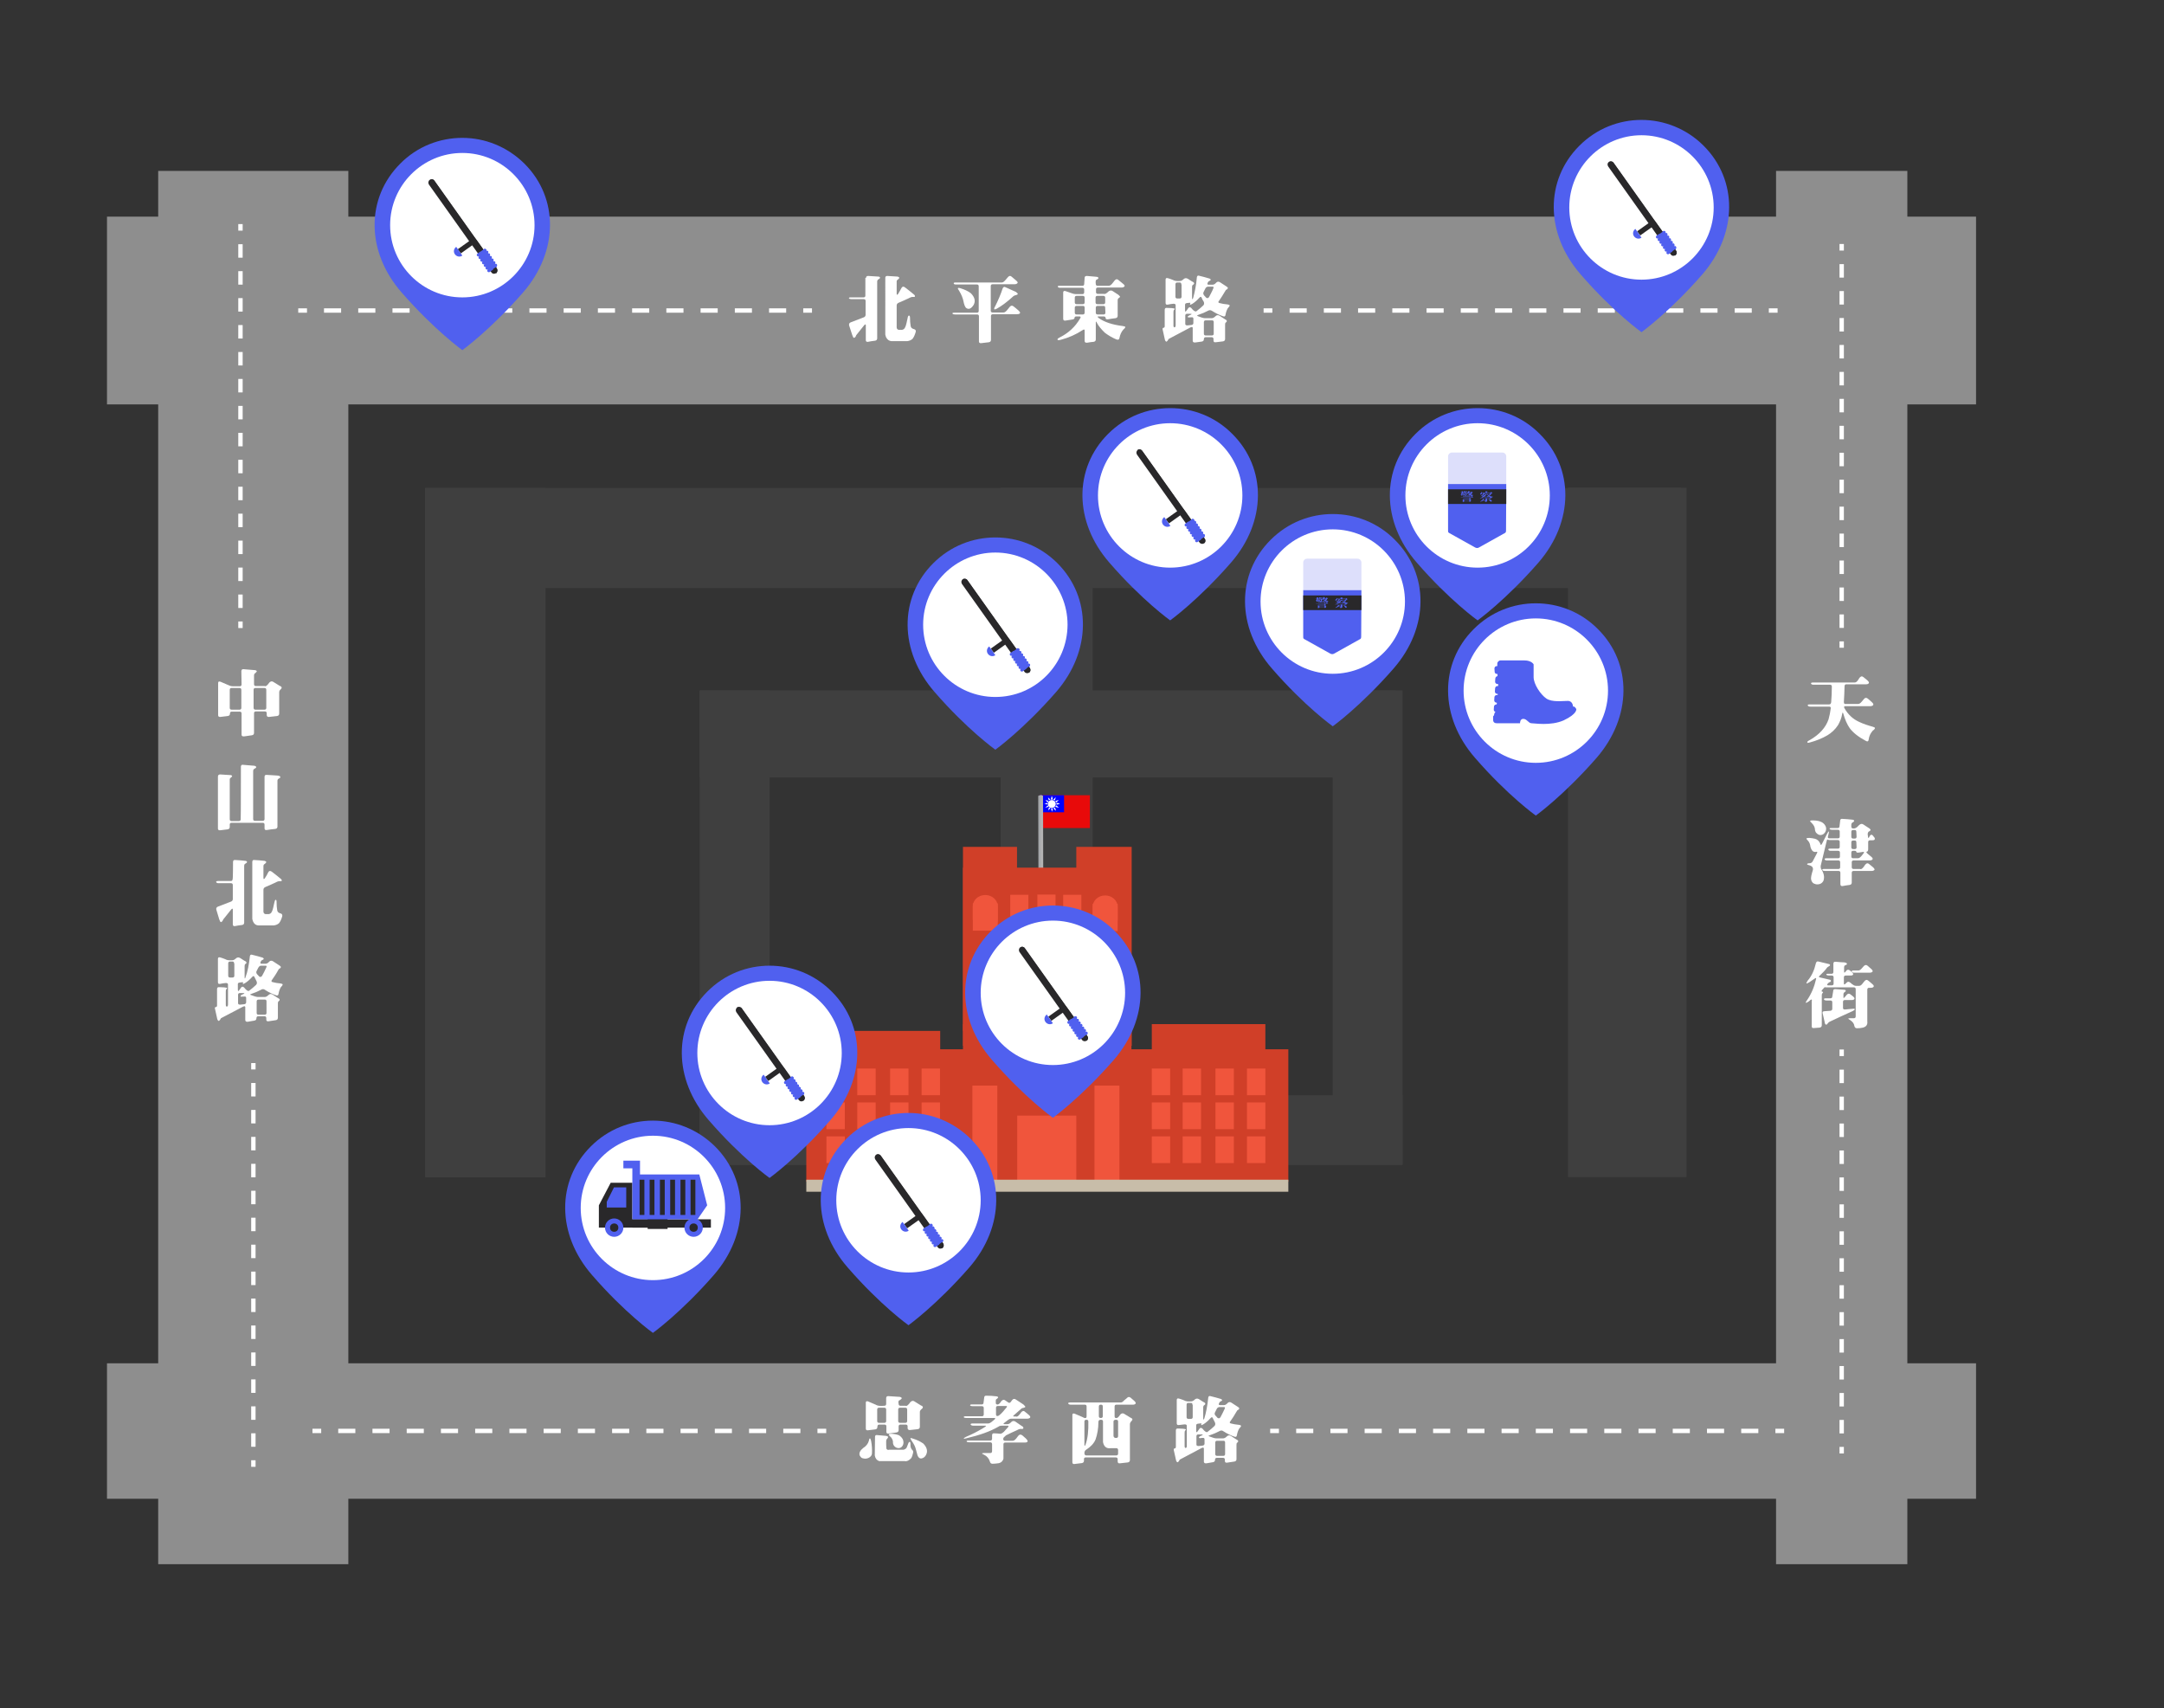 <?xml version="1.0" encoding="utf-8"?>
<!-- Generator: Adobe Illustrator 23.1.0, SVG Export Plug-In . SVG Version: 6.00 Build 0)  -->
<svg version="1.1" id="map" xmlns="http://www.w3.org/2000/svg" xmlns:xlink="http://www.w3.org/1999/xlink" x="0px" y="0px"
	 viewBox="0 0 989 780.6" style="enable-background:new 0 0 989 780.6;" xml:space="preserve">
<rect x="0" y="0" width="989" height="780.6" fill="#333333" stroke="none"/>
<style type="text/css">
	.st0{fill:#3F3F3F;}
	.st1{fill:#8E8E8E;}
	.st2{fill:#E80A0A;}
	.st3{fill:#0000FF;}
	.st4{fill:#FFFFFF;}
	.st5{fill:#A6A8AB;}
	.st6{fill:#B3B3B3;}
	.st7{fill:#D03F28;}
	.st8{fill:#F0553C;}
	.st9{fill:#C8BDA9;}
	.st10{fill:none;stroke:#FFFFFF;stroke-width:2;stroke-miterlimit:10;}
	.st11{fill:none;stroke:#FFFFFF;stroke-width:2;stroke-miterlimit:10;stroke-dasharray:7.823,7.823;}
	.st12{fill:none;stroke:#FFFFFF;stroke-width:2;stroke-miterlimit:10;stroke-dasharray:6.157,6.157;}
	.st13{fill:#5060EF;}
	.st14{fill:#29282A;}
	.st15{opacity:0.17;fill:#3942EA;enable-background:new    ;}
</style>
<g id="bg">
	<g>
		<g>
			<rect x="457.3" y="222.9" class="st0" width="42.1" height="303.7"/>
			<rect x="194.3" y="223" class="st0" width="574.1" height="45.7"/>
			<rect x="194.3" y="223" class="st0" width="55" height="315"/>
			<g>
				<g>
					<rect x="319.8" y="315.5" class="st0" width="317.8" height="39.8"/>
					<rect x="319.8" y="315.5" class="st0" width="31.9" height="216.4"/>
				</g>
				<rect x="609.1" y="315.5" class="st0" width="31.9" height="216.4"/>
			</g>
			<rect x="716.6" y="222.9" class="st0" width="54.2" height="315"/>
		</g>
		<rect x="319.8" y="500.5" class="st0" width="321.2" height="31.9"/>
	</g>
	<g>
		<rect x="48.9" y="99" class="st1" width="854.2" height="85.8"/>
		<rect x="48.9" y="623" class="st1" width="854.2" height="61.9"/>
		<rect x="72.3" y="78.1" class="st1" width="86.9" height="636.7"/>
		<rect x="811.7" y="78.1" class="st1" width="60" height="636.7"/>
	</g>
	<g>
		<g>
			<rect x="475.1" y="363.4" class="st2" width="23" height="15"/>
			<g>
				<rect x="475.2" y="363.4" class="st3" width="11.1" height="7.8"/>
				<g>
					<path class="st4" d="M478.9,367.4c0-1,0.8-1.8,1.8-1.8c1,0,1.8,0.8,1.8,1.8c0,1-0.8,1.8-1.8,1.8
						C479.7,369.2,478.9,368.4,478.9,367.4z"/>
					<path class="st4" d="M479,364.4c0.4,0.3,0.7,0.7,1.1,1c-0.1,0-0.2,0.1-0.3,0.1c-0.5,0.3-0.5,0.3-0.6-0.3
						C479.1,365,479,364.7,479,364.4C479,364.4,479,364.4,479,364.4z"/>
					<path class="st4" d="M479.2,366c-0.2,0.3-0.3,0.5-0.4,0.7c-0.3-0.4-0.7-0.7-1-1.1C478.2,365.7,478.7,365.8,479.2,366z"/>
					<path class="st4" d="M478.8,368c0.1,0.2,0.3,0.4,0.4,0.7c-0.5,0.1-1,0.3-1.5,0.4C478.1,368.8,478.5,368.4,478.8,368z"/>
					<path class="st4" d="M479,370.3c0.1-0.3,0.2-0.7,0.3-1c0.1-0.4,0.1-0.4,0.5-0.2c0.1,0,0.2,0.1,0.3,0.2
						C479.8,369.7,479.4,370,479,370.3C479,370.4,479,370.4,479,370.3z"/>
					<path class="st4" d="M480.7,370.8c-0.1-0.4-0.2-0.8-0.3-1.2c0-0.2,0-0.3,0.2-0.2c0.2,0,0.4,0,0.6,0c-0.1,0.5-0.3,1-0.4,1.5
						C480.8,370.8,480.7,370.8,480.7,370.8z"/>
					<path class="st4" d="M480.8,363.9c0.1,0.5,0.3,0.9,0.4,1.5c-0.3,0-0.5,0-0.8,0c0,0-0.1-0.1-0.1-0.2c0.1-0.4,0.2-0.8,0.3-1.3
						C480.7,363.9,480.8,363.9,480.8,363.9z"/>
					<path class="st4" d="M482.5,364.4c-0.1,0.5-0.3,0.9-0.4,1.4c-0.2-0.1-0.4-0.2-0.6-0.3c0,0-0.1-0.2,0-0.2
						c0.3-0.3,0.6-0.6,0.9-0.9C482.4,364.4,482.5,364.4,482.5,364.4z"/>
					<path class="st4" d="M482.4,370.4c-0.3-0.3-0.6-0.6-0.9-0.9c0,0,0-0.2,0.1-0.2c0.2-0.1,0.3-0.2,0.6-0.3c0.1,0.5,0.3,1,0.4,1.4
						C482.5,370.3,482.4,370.3,482.4,370.4z"/>
					<path class="st4" d="M477.3,367.3c0.4-0.1,0.9-0.2,1.3-0.4c0,0,0,0,0,0c0.3,0.1,0.1,0.4,0.1,0.6c0,0-0.1,0.2-0.2,0.1
						c-0.4-0.1-0.8-0.2-1.3-0.3C477.3,367.4,477.3,367.3,477.3,367.3z"/>
					<path class="st4" d="M482.3,366c0.5-0.1,1-0.3,1.5-0.4c0,0.1-0.1,0.2-0.1,0.2c-0.3,0.3-0.5,0.5-0.8,0.8c-0.1,0.1-0.2,0.1-0.3,0
						C482.5,366.4,482.4,366.2,482.3,366z"/>
					<path class="st4" d="M483.7,369.1c-0.5-0.1-0.9-0.3-1.4-0.4c0.1-0.2,0.2-0.4,0.4-0.6c0,0,0.1,0,0.2,0c0.3,0.3,0.6,0.6,0.9,0.9
						C483.7,369.1,483.7,369.1,483.7,369.1z"/>
					<path class="st4" d="M484.2,367.4c-0.4,0.1-0.8,0.2-1.2,0.3c0,0,0,0,0,0c-0.2,0-0.2-0.1-0.2-0.2c0.1-0.2-0.2-0.6,0.2-0.6
						c0.4,0,0.8,0.2,1.3,0.3C484.2,367.3,484.2,367.4,484.2,367.4z"/>
				</g>
			</g>
			<g>
				<path class="st5" d="M475.6,363.4c-0.6,0-1.1,0.2-1.1,0.4l0.1,37.7c0,0.2,0.5,0.4,1.1,0.4s1.1-0.2,1.1-0.4l-0.1-37.7
					C476.6,363.6,476.2,363.4,475.6,363.4z"/>
				<path class="st6" d="M476.6,363.8L476.6,363.8c0-0.2-0.5-0.4-1.1-0.4v0.7l0,0l0.1,36.9l0,0v0.7c0.6,0,1.1-0.2,1.1-0.4v0h0
					L476.6,363.8z"/>
			</g>
		</g>
		<g>
			<g>
				<rect x="440.1" y="387" class="st7" width="24.7" height="90.9"/>
			</g>
			<g>
				<rect x="491.9" y="387" class="st7" width="25.3" height="90.9"/>
			</g>
			<g>
				<rect x="440.1" y="396.5" class="st7" width="76.8" height="74.6"/>
			</g>
			<g>
				<g>
					<rect x="461.7" y="408.9" class="st8" width="8.3" height="22.1"/>
				</g>
				<g>
					<rect x="474.1" y="408.8" class="st8" width="8.3" height="22.1"/>
				</g>
				<g>
					<rect x="485.9" y="408.9" class="st8" width="8.3" height="22.1"/>
				</g>
				<g>
					<g>
						<path class="st8" d="M450.3,425.3L450.3,425.3c-3.1,0-5.7-2.3-5.7-5.2v-5.9c0-2.9,2.5-5.2,5.7-5.2l0,0c3.1,0,5.7,2.3,5.7,5.2
							v5.9C456,423,453.4,425.3,450.3,425.3z"/>
					</g>
					<g>
						<rect x="444.6" y="412.8" class="st8" width="11.4" height="12.5"/>
					</g>
				</g>
				<g>
					<g>
						<path class="st8" d="M505.1,425.5L505.1,425.5c-3.1,0-5.7-2.3-5.7-5.2v-5.9c0-2.9,2.5-5.2,5.7-5.2l0,0c3.1,0,5.7,2.3,5.7,5.2
							v5.9C510.8,423.1,508.3,425.5,505.1,425.5z"/>
					</g>
					<g>
						<rect x="499.4" y="413" class="st8" width="11.4" height="12.5"/>
					</g>
				</g>
			</g>
			<g>
				<rect x="368.5" y="479.5" class="st7" width="220.3" height="60.5"/>
			</g>
			<g>
				<rect x="440.1" y="468" class="st7" width="77" height="73.9"/>
			</g>
			<g>
				<g>
					<g>
						<g>
							<rect x="377.7" y="488.3" class="st8" width="8.4" height="12.2"/>
						</g>
					</g>
					<g>
						<g>
							<rect x="377.7" y="503.8" class="st8" width="8.4" height="12.2"/>
						</g>
					</g>
					<g>
						<g>
							<rect x="377.7" y="519.3" class="st8" width="8.4" height="12.2"/>
						</g>
					</g>
				</g>
				<g>
					<g>
						<g>
							<rect x="391.8" y="488.3" class="st8" width="8.4" height="12.2"/>
						</g>
					</g>
					<g>
						<g>
							<rect x="391.8" y="503.8" class="st8" width="8.4" height="12.2"/>
						</g>
					</g>
					<g>
						<g>
							<rect x="391.8" y="519.3" class="st8" width="8.4" height="12.2"/>
						</g>
					</g>
				</g>
				<g>
					<g>
						<g>
							<rect x="406.8" y="488.3" class="st8" width="8.4" height="12.2"/>
						</g>
					</g>
					<g>
						<g>
							<rect x="406.8" y="503.8" class="st8" width="8.4" height="12.2"/>
						</g>
					</g>
					<g>
						<g>
							<rect x="406.8" y="519.3" class="st8" width="8.4" height="12.2"/>
						</g>
					</g>
				</g>
				<g>
					<g>
						<g>
							<rect x="421.2" y="488.3" class="st8" width="8.4" height="12.2"/>
						</g>
					</g>
					<g>
						<g>
							<rect x="421.2" y="503.8" class="st8" width="8.4" height="12.2"/>
						</g>
					</g>
					<g>
						<g>
							<rect x="421.2" y="519.3" class="st8" width="8.4" height="12.2"/>
						</g>
					</g>
				</g>
			</g>
			<g>
				<g>
					<g>
						<g>
							<rect x="526.4" y="488.3" class="st8" width="8.4" height="12.2"/>
						</g>
					</g>
					<g>
						<g>
							<rect x="526.4" y="503.8" class="st8" width="8.4" height="12.2"/>
						</g>
					</g>
					<g>
						<g>
							<rect x="526.4" y="519.3" class="st8" width="8.4" height="12.2"/>
						</g>
					</g>
				</g>
				<g>
					<g>
						<g>
							<rect x="540.5" y="488.3" class="st8" width="8.4" height="12.2"/>
						</g>
					</g>
					<g>
						<g>
							<rect x="540.5" y="503.8" class="st8" width="8.4" height="12.2"/>
						</g>
					</g>
					<g>
						<g>
							<rect x="540.5" y="519.3" class="st8" width="8.4" height="12.2"/>
						</g>
					</g>
				</g>
				<g>
					<g>
						<g>
							<rect x="555.5" y="488.3" class="st8" width="8.4" height="12.2"/>
						</g>
					</g>
					<g>
						<g>
							<rect x="555.5" y="503.8" class="st8" width="8.4" height="12.2"/>
						</g>
					</g>
					<g>
						<g>
							<rect x="555.5" y="519.3" class="st8" width="8.4" height="12.2"/>
						</g>
					</g>
				</g>
				<g>
					<g>
						<g>
							<rect x="569.9" y="488.3" class="st8" width="8.4" height="12.2"/>
						</g>
					</g>
					<g>
						<g>
							<rect x="569.9" y="503.8" class="st8" width="8.4" height="12.2"/>
						</g>
					</g>
					<g>
						<g>
							<rect x="569.9" y="519.3" class="st8" width="8.4" height="12.2"/>
						</g>
					</g>
				</g>
			</g>
			<g>
				<rect x="444.4" y="496.1" class="st8" width="11.4" height="43.2"/>
			</g>
			<g>
				<rect x="500.2" y="496.1" class="st8" width="11.4" height="43.2"/>
			</g>
			<g>
				<rect x="464.9" y="509.8" class="st8" width="27" height="29.5"/>
			</g>
			<g>
				<rect x="368.5" y="539.1" class="st9" width="220.3" height="5.5"/>
			</g>
			<g>
				<rect x="472.9" y="519" class="st8" width="1" height="11.1"/>
			</g>
			<g>
				<rect x="481.4" y="519" class="st8" width="1" height="11.1"/>
			</g>
			<rect x="377.8" y="471.1" class="st7" width="51.9" height="14.1"/>
			<rect x="526.4" y="468" class="st7" width="51.9" height="14.1"/>
		</g>
	</g>
	<g>
		<g>
			<line class="st10" x1="371.1" y1="141.9" x2="367.1" y2="141.9"/>
			<line class="st11" x1="359.3" y1="141.9" x2="144.2" y2="141.9"/>
			<line class="st10" x1="140.3" y1="141.9" x2="136.3" y2="141.9"/>
		</g>
	</g>
	<g>
		<g>
			<line class="st10" x1="812.4" y1="141.9" x2="808.4" y2="141.9"/>
			<line class="st11" x1="800.6" y1="141.9" x2="585.5" y2="141.9"/>
			<line class="st10" x1="581.5" y1="141.9" x2="577.5" y2="141.9"/>
		</g>
	</g>
	<g>
		<g>
			<line class="st10" x1="815.4" y1="653.9" x2="811.4" y2="653.9"/>
			<line class="st11" x1="803.6" y1="653.9" x2="588.5" y2="653.9"/>
			<line class="st10" x1="584.5" y1="653.9" x2="580.5" y2="653.9"/>
		</g>
	</g>
	<g>
		<g>
			<line class="st10" x1="377.6" y1="653.9" x2="373.6" y2="653.9"/>
			<line class="st11" x1="365.8" y1="653.9" x2="150.7" y2="653.9"/>
			<line class="st10" x1="146.8" y1="653.9" x2="142.8" y2="653.9"/>
		</g>
	</g>
	<g>
		<g>
			<line class="st10" x1="109.9" y1="102.4" x2="109.9" y2="105.4"/>
			<line class="st12" x1="109.9" y1="111.6" x2="109.9" y2="280.9"/>
			<line class="st10" x1="109.9" y1="284" x2="109.9" y2="287"/>
		</g>
	</g>
	<g>
		<g>
			<line class="st10" x1="841.7" y1="111.5" x2="841.7" y2="114.5"/>
			<line class="st12" x1="841.7" y1="120.7" x2="841.7" y2="290"/>
			<line class="st10" x1="841.7" y1="293.1" x2="841.7" y2="296"/>
		</g>
	</g>
	<g>
		<g>
			<line class="st10" x1="841.7" y1="479.6" x2="841.7" y2="482.6"/>
			<line class="st12" x1="841.7" y1="488.8" x2="841.7" y2="658.1"/>
			<line class="st10" x1="841.7" y1="661.2" x2="841.7" y2="664.2"/>
		</g>
	</g>
	<g>
		<g>
			<line class="st10" x1="115.8" y1="485.8" x2="115.8" y2="488.7"/>
			<line class="st12" x1="115.8" y1="494.9" x2="115.8" y2="664.2"/>
			<line class="st10" x1="115.8" y1="667.3" x2="115.8" y2="670.3"/>
		</g>
	</g>
	<g>
		<path class="st4" d="M110.3,306.8c0-0.7,0.3-1,0.9-1l4.8,0.4c0.6,0,1.1,0.1,1.4,0.5c0,0.1-0.2,0.4-0.6,0.8
			c-0.5,0.3-0.7,0.6-0.7,1.2v4c0,0.5,0.3,0.8,0.8,0.8h4c0.6,0.3,1.3-0.3,2.2-1.6c0.6-0.6,1.2-0.7,1.8-0.3l2.9,1.8
			c1.1,0.4,1.2,1,0.4,1.7c-0.4,0.3-0.6,0.8-0.6,1.3v9.7c0,0.6-0.3,1-1,1.1c-1.2,0.1-2.4,0.3-3.5,0.4c-0.8,0.1-1.2-0.2-1.2-0.9v-0.8
			c0-0.5-0.3-0.8-0.8-0.8h-4.2c-0.5,0-0.8,0.3-0.8,0.8v9c0,0.6-0.3,1-1,1.1l-3.5,0.5c-0.8,0.1-1.2-0.2-1.2-0.8v-9.7
			c0-0.5-0.3-0.8-0.8-0.8h-3.7c-0.5,0-0.8,0.3-0.8,0.9c0,0.6-0.3,1-1,1.1l-3.3,0.4c-0.7,0.1-1.1-0.2-1.1-0.7v-14.8
			c0-0.6,0.3-0.8,1-0.6c1.4,0.6,2.8,1.2,4.2,1.8c0.5,0.2,1,0.3,1.4,0.3h3.3c0.5,0,0.8-0.3,0.8-0.8L110.3,306.8L110.3,306.8z
			 M110.3,315.2c0-0.5-0.3-0.8-0.8-0.8h-3.7c-0.5,0-0.8,0.3-0.8,0.8v8.3c0,0.5,0.3,0.8,0.8,0.8h3.7c0.5,0,0.8-0.3,0.8-0.8V315.2z
			 M121.7,315.2c0-0.5-0.3-0.8-0.8-0.8h-4.2c-0.5,0-0.8,0.3-0.8,0.8v8.3c0,0.5,0.3,0.8,0.8,0.8h4.2c0.5,0,0.8-0.3,0.8-0.8V315.2z"/>
		<path class="st4" d="M110.1,350.4c0-0.6,0.3-1,0.9-0.9l4.8,0.4c0.5,0,0.9,0.1,1.3,0.5c0.1,0.3-0.2,0.6-0.8,0.9
			c-0.4,0.2-0.6,0.6-0.6,1.1v21.9c0,0.5,0.3,0.8,0.8,0.8h3.6c0.5,0,0.8-0.3,0.8-0.8V355c0-0.6,0.3-1,1-0.9l4.8,0.3
			c0.4,0,0.8,0.1,1.2,0.3c0.4,0.4,0.3,0.8-0.5,1.1c-0.4,0.2-0.6,0.5-0.6,1v20.9c0,0.6-0.3,1-1,1.1c-1.3,0.1-2.6,0.3-3.9,0.5
			c-0.7,0.1-1-0.2-1-0.8v-1.7c0-0.5-0.3-0.8-0.8-0.8h-14.3c-0.5,0-0.8,0.3-0.8,0.8v1.1c0,0.6-0.3,1-1,1.1c-1.1,0.1-2.2,0.3-3.3,0.4
			c-0.7,0.1-1.1-0.2-1.1-0.7v-23.8c0-0.6,0.3-1,1-1l4.8,0.3c0.3,0,0.6,0.2,0.7,0.5c0,0.1-0.2,0.3-0.5,0.6c-0.4,0.2-0.6,0.5-0.6,0.9
			v18.2c0,0.5,0.3,0.8,0.8,0.8h3.4c0.5,0,0.8-0.3,0.8-0.8C110.1,374.3,110.1,350.4,110.1,350.4z"/>
		<path class="st4" d="M106.5,393.9c0-0.6,0.3-1,1-0.9c1.6,0.1,3.2,0.2,4.8,0.4c0.4,0.1,0.6,0.3,0.6,0.5c0,0.3-0.3,0.5-0.8,0.8
			c-0.3,0.1-0.5,0.5-0.5,1v25.9c0,0.6-0.3,1-1,1.1c-1.1,0.1-2.2,0.3-3.2,0.5c-0.7,0.1-1-0.2-1-0.8v-6.8c0-0.5-0.3-0.5-0.8,0.1
			l-3.6,4.5c-0.2,0.7-0.6,1.1-1.1,1.2c-0.2-0.1-0.4-0.5-0.7-1.3l-1.3-4.3c-0.2-0.7,0-1.2,0.7-1.5l6-2.3c0.5-0.2,0.8-0.6,0.8-1.1
			v-6.5c0-0.5-0.3-0.8-0.8-0.8h-5.6c-0.6,0-1-0.1-1.2-0.5c-0.1-0.3,0.2-0.5,0.8-0.5h5.9c0.5,0,0.8-0.3,0.8-0.8
			C106.5,401.9,106.5,393.9,106.5,393.9z M115.3,393.9c0-0.6,0.3-1,0.9-0.9c1.6,0.1,3.2,0.2,4.8,0.4c0.9,0.3,0.9,0.7,0,1.4
			c-0.4,0.2-0.6,0.5-0.6,1v5.3c0,0.7,0.2,0.8,0.6,0.3c0.6-0.9,1.2-1.9,1.6-2.8c0.4-0.7,0.9-0.8,1.7-0.2c1.3,1,2.6,2,3.9,3.1
			c0.5,0.4,0.7,0.7,0.5,1.1c-0.1,0.1-0.3,0.1-0.8,0.1c-0.4-0.1-1.1,0.1-2,0.6c-1.5,0.7-3,1.4-4.5,2c-0.7,0.3-1,0.7-1,1.3v9.5
			c-0.1,1.3,0.5,1.8,1.7,1.6c1.1,0.2,1.9-0.3,2.3-1.4c0.3-0.7,0.6-2,1-3.9c0.2-0.8,0.3-1.2,0.6-1.2c0.3,0,0.4,0.3,0.4,1
			c0,1.4,0.1,2.7,0.3,3.8c0.1,0.7,0.6,1.2,1.5,1.4c0.7,0.2,0.9,0.6,0.8,1.3c-0.4,1.4-0.9,2.5-1.5,3.2c-0.7,0.6-1.5,0.9-2.4,1H118
			c-1-0.1-1.8-0.6-2.3-1.7c-0.2-0.4-0.3-0.9-0.4-1.3L115.3,393.9L115.3,393.9z"/>
		<path class="st4" d="M114.2,437c0.1-0.6,0.4-0.9,1-0.7c1.6,0.4,3.2,0.8,4.8,1.3c0.8,0.4,0.7,0.8-0.3,1.2c-0.2,0.1-0.4,0.3-0.6,0.8
			c-0.2,0.5-0.1,0.8,0.4,0.8h1.9c0.5,0,1.1-0.3,1.6-0.9s1.2-0.6,1.8-0.2c0.8,0.5,1.5,1,2.3,1.5c0.7,0.4,1.1,0.7,1.3,1.1
			c-0.1,0.3-0.3,0.6-0.6,0.7c-0.3,0.1-0.5,0.4-0.7,0.8c-0.9,1.7-1.9,3.1-2.8,4.4c-0.4,0.5-0.3,0.9,0.3,1c1.1,0.3,2.3,0.5,3.5,0.6
			c0.7,0.1,1.1,0.3,1.1,0.5c0,0.2-0.3,0.7-0.9,1.3c-0.4,0.7-0.8,1.7-1,2.9c-0.1,0.8-0.5,1-1.2,0.7c-1.5-0.5-3.2-1.3-4.9-2.4
			c-0.6-0.5-1.3-0.5-1.9-0.1c-1.3,0.7-2.7,1.3-4.5,1.9c-0.6,0.2-0.6,0.4-0.1,0.5l1.7,0.6c0.6,0.2,1.1,0.3,1.5,0.3h3.1
			c0.5,0,1.1-0.3,1.7-0.9c0.6-0.6,1.2-0.6,1.9-0.2c0.8,0.5,1.6,1,2.3,1.5c1.1,0.5,1.2,1,0.4,1.6c-0.2,0.1-0.3,0.4-0.3,0.9v6.6
			c0,0.6-0.3,1-1,1.1l-3.3,0.5c-0.7,0.1-1-0.2-1-0.8v-0.7c0-0.5-0.3-0.8-0.8-0.8h-2.9c-0.5,0-0.8,0.3-0.8,0.9s-0.3,1-1,1.1l-2.9,0.5
			c-0.8,0.1-1.2-0.2-1.2-0.8v-5.8c0-0.5-0.3-0.6-1-0.3l-10.1,5.3c-0.3,0.6-0.6,1-0.9,1.2c-0.3,0.1-0.6-0.2-0.8-0.8l-1-4.5
			c-0.2-0.6-0.1-1,0.3-1c0.4,0,0.6-0.3,0.6-0.7v-7.5c0-0.6,0.3-1,1-0.9l2.3,0.1c0.8,0.1,1.3,0.2,1.3,0.3c0,0.1-0.1,0.3-0.3,0.5
			c-0.2,0.1-0.3,0.5-0.3,1v6.2c0,0.5,0.2,0.8,0.5,0.8c0.3-0.1,0.5-0.4,0.5-0.9v-9.2c0-0.5-0.3-0.7-1-0.7c-0.9,0.1-1.8,0.2-2.6,0.4
			c-0.7,0.1-1-0.1-1-0.8v-10.6c0-0.6,0.3-0.9,1-0.7c0.8,0.2,1.5,0.5,2.3,0.8c0.8,0.5,1.9,0.6,3.3,0.5c0.5,0,1.1-0.3,1.7-0.9
			c0.6-0.5,1.2-0.5,1.9-0.1l1.7,1.1c1.2,0.5,1.5,1.1,0.7,1.6c-0.3,0.1-0.4,0.5-0.4,1v5.1c0,0.7,0.2,0.7,0.4,0
			C113.2,443.9,113.8,440.8,114.2,437z M107,440.3c0-0.6-0.2-0.9-0.7-0.9h-1.2c-0.5,0-0.8,0.3-0.8,0.8v5.7c0,0.5,0.3,0.8,0.8,0.8
			h1.2c0.5,0,0.8-0.3,0.8-0.8V440.3z M116.3,446.5c-0.2-0.6-0.6-0.6-1.1,0c-1,1.1-2,2-3.1,2.7c-0.6,0.4-1,0.5-1.1,0.4
			c-0.1-0.1,0-0.3,0.1-0.5c0.1-0.3-0.2-0.3-0.8-0.2l-0.8,0.1c-0.6,0.1-0.8,0.3-0.8,0.8v2.3c0,0.5,0.1,0.8,0.2,0.8
			c0.1,0,0.4-0.3,0.8-0.9l0.4-0.6c0.4-0.6,0.9-0.7,1.5-0.1l0.6,0.7c0.7,0.7,1.2,1,1.6,0.8c1.4-1.1,2.5-2,3.3-2.8
			c0.4-0.5,0.4-1.1,0.1-1.7C116.8,447.6,116.6,447,116.3,446.5z M110.7,454.5c1.3-0.5,1.3-0.7,0.2-0.7h-1.3c-0.5,0-0.8,0.3-0.8,0.8
			v3.8c0,0.5,0.3,0.7,1,0.7l1.9-0.2c0.5-0.1,0.8-0.4,0.8-0.9v-2c0-0.5-0.3-0.7-1-0.6c-0.1,0-0.2,0-0.3,0c-0.8,0.1-1.2,0.1-1.2-0.1
			C109.8,455.1,110.1,454.8,110.7,454.5z M121.7,442.1c0.3-0.6,0.1-0.8-0.3-0.8h-2.1c-0.5,0-0.9,0.3-1.3,1l-0.7,1.4
			c-0.3,0.5-0.2,1,0.2,1.5c0.3,0.3,0.6,0.6,0.9,1c0.6,0.4,1,0.3,1.4-0.3C120.5,444.7,121.1,443.4,121.7,442.1z M121.8,457.6
			c0-0.6-0.3-0.8-0.7-0.8h-3c-0.5,0-0.8,0.3-0.8,0.8v5.3c0,0.5,0.3,0.8,0.8,0.8h2.9c0.5,0,0.8-0.3,0.8-0.8V457.6z"/>
	</g>
	<g>
		<g>
			<path class="st4" d="M849.8,309.8c0.6-0.8,1.2-0.9,1.8-0.4l1.6,1.3c0.8,0.7,1.1,1.1,0.9,1.5c-0.2,0.3-0.6,0.5-1.2,0.5h-9.1
				c-0.5,0-0.8,0.3-0.8,1c0,2.2-0.2,4.6-0.3,7.1c0,0.6,0.2,0.9,0.6,0.9h5.9c0.5,0,1-0.3,1.6-1l1.1-1.3c0.5-0.6,1.1-0.7,1.8-0.1
				l1.6,1.4c0.8,0.7,1,1.1,0.8,1.5c-0.2,0.3-0.7,0.5-1.3,0.5h-11.5c-0.5,0-0.7,0.3-0.3,1c1.6,2.8,3.8,4.9,6.7,6.2
				c1.9,0.9,4,1.6,6.2,2.2c0.7,0.2,1,0.4,1,0.6c0,0.3-0.3,0.7-1,1.2c-1,1.1-1.7,2.5-1.9,4.2c-0.1,0.7-0.5,0.9-1.2,0.5
				c-3.4-1.8-5.8-3.7-7.4-5.8c-1.2-1.7-2.2-4-3-6.8c-0.2-0.6-0.4-0.4-0.5,0.4c-0.3,1.8-1,3.4-1.9,5c-1.3,2-3,3.5-4.8,4.6
				c-2.4,1.4-5.1,2.5-8.1,3.3c-0.7,0.2-1,0.2-1.1-0.1s0.3-0.6,1.1-1c4.4-2.5,7.3-5.7,8.6-9.5c0.5-1.8,0.8-3.4,1-5
				c0.1-0.5-0.2-0.8-0.7-0.8h-8.6c-0.6,0-1-0.1-1.2-0.5c-0.1-0.3,0.1-0.5,0.8-0.5h9c0.5,0,0.8-0.3,0.9-1c0.2-2.4,0.3-4.8,0.3-7.2
				c0-0.5-0.3-0.8-0.8-0.8h-7.5c-0.6,0-1-0.1-1.2-0.5c-0.1-0.3,0.1-0.5,0.8-0.5h19.1c0.5,0,1-0.3,1.5-1L849.8,309.8z"/>
			<path class="st4" d="M841,375.1c0-0.6,0.3-1,1-0.9c1.6,0.1,3.2,0.2,4.8,0.4c0.4,0.1,0.6,0.3,0.6,0.5c-0.1,0.4-0.4,0.6-0.8,0.8
				c-0.3,0.2-0.5,0.5-0.5,1v0.9c0,0.5,0.3,0.8,1,0.8s1.3-0.3,1.8-0.8l0.7-0.7c0.6-0.6,1.3-0.8,1.9-0.4l2.9,1.9
				c0.7,0.5,0.6,0.9-0.1,1.3c-0.6,0.2-0.9,1-0.6,2.2c0,1.1,0.3,1.1,0.9-0.2c0.5-0.6,0.9-0.6,1.4,0c0.1,0.1,0.2,0.2,0.2,0.3
				c0.7,0.6,0.8,1.2,0.5,1.5c-0.1,0.2-0.5,0.3-1.1,0.3h-1c-0.5,0-0.8,0.3-0.8,0.8v3.3c0,0.6-0.2,1-0.6,1.1c-0.4,0-0.3,0.3,0.3,0.9
				l1.7,1.4c0.6,0.5,0.8,0.9,0.6,1.2c-0.2,0.3-0.7,0.5-1.3,0.5h-7.4c-0.5,0-0.8,0.3-0.8,0.8v2.3c0,0.5,0.3,0.8,0.8,0.8h3
				c0.6,0.3,1.4-0.4,2.3-1.9c0.6-0.8,1.3-0.9,1.9-0.3l1.7,1.4c0.6,0.5,0.8,1,0.7,1.2c-0.3,0.3-0.7,0.5-1.3,0.5h-8.3
				c-0.5,0-0.8,0.3-0.8,0.8v4.5c0,0.6-0.3,1-1,1.1c-1,0.1-2.1,0.3-3.2,0.5c-0.6,0.1-1-0.2-1-0.9v-5.2c0-0.5-0.3-0.8-0.8-0.8h-6.2
				c-0.6,0-1-0.1-1.2-0.4c-0.2-0.3,0.1-0.5,0.6-0.5h6.7c0.5,0,0.8-0.3,0.8-0.8v-2.3c0-0.5-0.3-0.8-0.8-0.8h-5.1
				c-0.6,0-1-0.1-1.2-0.5c-0.1-0.3,0.2-0.5,0.8-0.5h5.4c0.5,0,0.8-0.3,0.8-0.8v-1.8c0-0.5-0.3-0.8-0.8-0.8h-3.3
				c-0.6,0-1-0.1-1.2-0.5c-0.1-0.3,0.1-0.5,0.8-0.5h3.6c0.5,0,0.8-0.3,0.8-0.8v-2.3c0-0.5-0.3-0.8-0.8-0.8h-3.6
				c-0.6,0-1-0.1-1.2-0.3c-0.1-0.1-0.2,0.1-0.4,0.9c-0.9,3.7-1.8,7.5-2.7,11.2c0,0.7,0,1.2,0.3,1.5c1.2,1.9,1.5,3.6,1,5.2
				c-0.6,1.3-1.8,1.9-3.4,1.7c-0.5-0.1-0.9-0.3-1.3-0.5c-0.9-0.8-1.2-1.9-0.9-3.3c0.2-0.9,0.4-1.7,0.7-2.6c0.3-1.1-0.2-1.9-1.6-2.3
				c-0.6-0.1-1-0.3-1-0.5c0-0.2,0.3-0.4,1-0.4c0.7,0,1.2-0.3,1.5-0.8l2-3.8c0.3-0.6,0.2-0.8-0.5-0.6c-1.2,0.2-2-0.6-2.5-2.4
				c-0.1-1-0.4-1.9-1-2.6c-0.6-0.6-0.9-1-0.8-1.1c0.1-0.2,0.5-0.3,1.3-0.3c1,0.1,1.9,0.2,2.6,0.4c1.1,0.3,1.9,1,2.5,2.4
				c0.1,0.6,0.3,0.6,0.7-0.1c0.8-1.6,1.6-3.1,2.4-4.7c0.4-0.7,0.6-1,0.7-1c0.1,0.2,0.1,0.6-0.1,1.2c-0.1,0.4-0.2,0.8-0.3,1.2
				c-0.1,0.5,0.1,0.8,0.6,0.8h4c0.5,0,0.8-0.3,0.8-0.8v-2.3c0-0.5-0.3-0.8-0.8-0.8h-2.6c-0.6,0-1-0.1-1.2-0.4
				c-0.2-0.3,0.1-0.4,0.7-0.4h3c0.5,0,0.8-0.3,0.8-0.8L841,375.1L841,375.1z M827.3,375.1c0.1-0.1,0.4-0.2,1.1-0.2
				c2.2,0,3.8,0.4,4.9,1.3c0.8,0.7,1.3,1.6,1.3,2.5c0,1.1-0.5,1.9-1.3,2.5c-1.2,0.7-2.3,0.5-3.4-0.8c-0.2-0.3-0.3-0.7-0.4-1.1
				c0-1.2-0.5-2.2-1.5-3.2C827.5,375.7,827.2,375.3,827.3,375.1z M848.4,380.2c0-0.6-0.2-0.9-0.7-0.9h-0.8c-0.5,0-0.8,0.3-0.8,0.8
				v2.3c0,0.5,0.3,0.8,0.8,0.8h0.8c0.5,0,0.8-0.3,0.8-0.8L848.4,380.2L848.4,380.2z M848.4,384.9c0-0.6-0.3-0.8-0.7-0.8h-0.8
				c-0.5,0-0.8,0.3-0.8,0.8v2.3c0,0.5,0.3,0.8,0.8,0.8h0.8c0.5,0,0.8-0.3,0.8-0.8L848.4,384.9L848.4,384.9z M848.4,389.3
				c0-0.3-0.3-0.5-0.7-0.5h-0.8c-0.5,0-0.8,0.3-0.8,0.8v1.8c0,0.5,0.3,0.8,0.8,0.8h2.2c0.5,0,1-0.3,1.6-1l0.8-1
				c0.6-0.7,0.5-1-0.1-0.9l-1.9,0.3C848.8,389.7,848.4,389.6,848.4,389.3z"/>
			<path class="st4" d="M829.9,440.2c0.2-0.7,0.6-1,1.2-0.8c1.7,0.4,3.3,0.8,5,1.2c0.5,0.4,0.3,0.7-0.3,1c-0.4,0.2-0.8,0.5-1.1,1
				c-0.7,1-1.8,2-3.1,3.3c-0.5,0.4-0.4,0.7,0.3,0.8l4.3,1c0.3,0,0.5,0.2,0.6,0.5c-0.1,0.4-0.3,0.6-0.6,0.6c-0.3,0.1-0.6,0.4-0.9,0.7
				c-0.4,0.5-0.3,0.8,0.2,0.8h1.7c0.5,0,0.8-0.3,0.8-0.8v-2.9c0-0.5-0.3-0.8-0.8-0.8h-1.3c-0.6,0-1-0.1-1.2-0.4
				c-0.1-0.3,0.1-0.4,0.7-0.4h1.7c0.5,0,0.8-0.3,0.8-0.8v-3.8c0-0.6,0.3-1,1-0.9l2.3,0.2c1.3,0,2.2,0.1,2.7,0.4
				c0.4,0.4,0.2,0.8-0.6,1c-0.3,0.1-0.5,0.5-0.5,1v2c0,0.5,0.2,0.5,0.7-0.1l0.3-0.4c0.5-0.6,1.1-0.6,1.8,0l0.6,0.5
				c0.6,0.6,0.9,1,0.7,1.3c-0.2,0.3-0.6,0.4-1.3,0.4h-2.1c-0.5,0-0.8,0.3-0.8,0.8v2.9c0,0.5,0.3,0.5,0.9-0.1
				c0.1-0.1,0.2-0.2,0.3-0.3c0.5-0.6,1.1-0.6,1.8,0c1.1,1,2,1.5,2.5,1.4h1.5c0.5,0,1-0.3,1.5-1l0.8-1c0.6-0.8,1.2-0.9,1.8-0.4
				c0.6,0.5,1.3,1,1.9,1.6c0.6,0.5,0.8,0.9,0.6,1.2c-0.2,0.3-0.6,0.5-1.3,0.5h-0.8c-0.5,0-0.8,0.3-0.8,0.8v14.5
				c0.2,1.6-0.5,2.5-2,2.9c-0.9,0.2-1.8,0.3-2.7,0.3c-0.6,0-1-0.3-1.2-1c-0.1-1.1-0.8-2-2-2.8c-0.5-0.3-0.8-0.5-0.8-0.6
				c0-0.1,0.3-0.2,1-0.2h1.6c0.5,0,0.8-0.3,0.8-0.8V452c0-0.5-0.3-0.8-0.8-0.8h-12.3c-0.6,0-1,0-1-0.1c0-0.1-0.3,0.2-0.9,0.9
				c-0.6,0.6-0.7,1-0.5,1.1c0.4,0.1,0.6,0.2,0.6,0.3c0,0.1-0.1,0.3-0.3,0.5c-0.2,0.1-0.3,0.5-0.3,1v13.6c0,0.6-0.3,1-1,1.1l-2.6,0.2
				c-0.7,0.1-1-0.2-1-0.8v-11.5c0.3-1-0.2-1-1.3,0.1c-0.8,0.5-1.3,0.8-1.4,0.6c-0.1-0.1,0.1-0.5,0.6-1.2c2-2.9,3.3-6.1,4.1-9.6
				c0.1-0.6-0.1-0.6-0.8-0.1c-0.7,0.5-1.5,1-2.2,1.5c-0.8,0.5-1.3,0.7-1.4,0.6c-0.1-0.1,0.1-0.5,0.5-1.2
				C828.1,445.9,829.2,443.2,829.9,440.2z M837.8,453c0-0.7,0.3-1,0.9-1c1.4,0.1,2.8,0.2,4.1,0.3c0.5,0,0.7,0.2,0.8,0.6
				c-0.1,0.1-0.3,0.3-0.6,0.5c-0.3,0.2-0.5,0.5-0.5,1v0.9c0,0.5,0,0.8,0.1,0.8c0.1,0,0.4-0.3,1-1l0.3-0.4c0.6-0.7,1.2-0.8,1.8-0.3
				l0.9,0.7c0.8,0.6,1.1,1.1,0.9,1.4c-0.2,0.3-0.5,0.5-1.2,0.5h-3.2c-0.5,0-0.8,0.3-0.8,0.8v2.8c0,0.5,0.3,0.8,1,0.7l3.3-0.3
				c0.7-0.1,1.1,0,1.1,0.2c0,0.2-0.3,0.5-0.9,0.8c-3.5,1.6-7.1,3.2-10.6,4.9c-0.3,0.1-0.6,0.4-0.9,0.8c-0.3,0.5-0.6,0.6-0.9,0.5
				c-0.3-0.3-0.5-0.7-0.5-1.2c-0.3-1.3-0.6-2.6-0.9-3.9c-0.2-0.6,0.1-1,0.8-1c0.9-0.1,1.8-0.1,2.8-0.2c0.5-0.1,0.8-0.4,0.8-0.9V458
				c0-0.5-0.3-0.8-0.8-0.8h-1.8c-0.6,0-1-0.1-1.2-0.5c-0.1-0.3,0.2-0.5,0.8-0.5h2.2c0.5,0,0.8-0.3,0.8-0.8L837.8,453L837.8,453z
				 M851.7,441.6c0.6-0.7,1.2-0.8,1.8-0.3l1.6,1.4c0.6,0.5,0.9,1,0.7,1.3c-0.2,0.3-0.7,0.5-1.3,0.5h-7c-0.6,0-1-0.1-1.2-0.5
				c-0.1-0.3,0.1-0.5,0.8-0.5h2.2c0.5,0,1-0.3,1.6-1L851.7,441.6z"/>
		</g>
	</g>
	<g>
		<g>
			<path class="st4" d="M395.8,127c0-0.6,0.3-0.9,1-0.9c1.6,0.1,3.2,0.2,4.8,0.3c0.4,0.1,0.6,0.3,0.6,0.5c0,0.3-0.3,0.5-0.8,0.8
				c-0.3,0.2-0.5,0.5-0.5,1v25.9c0,0.6-0.3,1-1,1.1c-1.1,0.1-2.1,0.3-3.2,0.5c-0.7,0.1-1-0.2-1-0.8v-6.8c0-0.5-0.3-0.5-0.8,0.1
				l-3.6,4.5c-0.2,0.7-0.5,1.1-1.1,1.2c-0.2-0.1-0.4-0.5-0.7-1.3l-1.4-4.3c-0.2-0.7,0-1.2,0.7-1.5l6-2.3c0.5-0.2,0.8-0.6,0.8-1.1
				v-6.4c0-0.5-0.3-0.8-0.8-0.8h-5.6c-0.6,0-1-0.1-1.2-0.4c-0.1-0.3,0.2-0.4,0.8-0.4h5.9c0.5,0,0.8-0.3,0.8-0.8V127z M404.6,127
				c0-0.6,0.3-0.9,0.9-0.9c1.6,0.1,3.2,0.2,4.8,0.3c0.9,0.3,0.9,0.7,0,1.4c-0.4,0.2-0.5,0.5-0.5,1v5.3c0,0.7,0.2,0.8,0.6,0.3
				c0.6-0.9,1.1-1.9,1.6-2.8c0.4-0.7,1-0.8,1.7-0.2c1.3,1,2.6,2,3.9,3.1c0.5,0.4,0.7,0.7,0.5,1.1c-0.1,0.1-0.3,0.1-0.8,0.1
				c-0.4-0.1-1.1,0.1-2,0.6c-1.5,0.7-3,1.4-4.5,2c-0.7,0.3-1,0.7-1,1.3v9.5c-0.1,1.3,0.5,1.8,1.7,1.6c1.1,0.2,1.9-0.3,2.3-1.4
				c0.3-0.7,0.6-2,1-3.9c0.1-0.8,0.4-1.2,0.6-1.2c0.3,0,0.5,0.3,0.5,1c0,1.4,0.1,2.7,0.3,3.8c0.1,0.7,0.6,1.2,1.5,1.4
				c0.7,0.2,1,0.6,0.8,1.3c-0.4,1.4-0.9,2.5-1.5,3.2c-0.7,0.6-1.5,0.9-2.4,1h-7.2c-1-0.1-1.8-0.6-2.4-1.7c-0.2-0.4-0.3-0.9-0.4-1.3
				L404.6,127L404.6,127z"/>
			<path class="st4" d="M460.6,126.7c0.6-0.7,1.1-0.8,1.7-0.3l2,1.7c0.7,0.6,1,1,0.7,1.3c-0.3,0.3-0.7,0.5-1.4,0.5h-10
				c-0.5,0-0.8,0.3-0.8,0.8V142c0,0.5,0.3,0.8,0.8,0.8h5c0.5,0,1-0.3,1.6-1l1.3-1.6c0.5-0.6,1.1-0.7,1.7-0.2
				c0.8,0.6,1.5,1.2,2.3,1.9c0.6,0.6,0.9,1,0.6,1.3c-0.3,0.3-0.8,0.4-1.4,0.4h-11c-0.5,0-0.8,0.3-0.8,0.8v10.9c0,0.6-0.3,1-1,1.1
				l-3.4,0.4c-0.7,0.1-1.1-0.2-1.1-0.7v-11.6c0-0.5-0.3-0.8-0.8-0.8h-10.1c-0.6,0-1-0.1-1.2-0.4c-0.1-0.3,0.2-0.4,0.8-0.4h10.4
				c0.5,0,0.8-0.3,0.8-0.8v-11.3c0-0.5-0.3-0.8-0.8-0.8h-9.5c-0.6,0-1-0.1-1.1-0.4c-0.1-0.3,0.1-0.5,0.6-0.5h21.3c0.5,0,1-0.3,1.6-1
				L460.6,126.7z M437.8,131.7c0.1-0.2,0.5-0.2,1.1,0c1.9,0.6,3.5,1.3,4.8,2.3c1.8,1.8,2.2,3.6,1.3,5.3c-1.2,1.9-2.4,2.3-3.6,1.3
				c-0.5-0.7-0.8-1.6-1-2.6c-0.3-1.7-1-3.4-2.1-5.2C437.9,132.3,437.7,131.9,437.8,131.7z M458.2,131.9c0.3-0.7,0.7-1,1.2-0.7
				l4.9,2.2c0.6,0.5,0.9,0.8,0.9,0.9c-0.1,0.2-0.3,0.4-0.7,0.5c-0.6,0.1-1,0.3-1.3,0.5c-2.6,2.4-5.2,4.4-7.7,5.8
				c-0.6,0.3-1,0.4-1.1,0.2c-0.1-0.2,0-0.7,0.4-1.3C456.2,137.2,457.4,134.4,458.2,131.9z"/>
			<path class="st4" d="M495.7,127c0-0.6,0.3-0.9,1-0.9l3.5,0.3c0.5,0,0.9,0.1,1.5,0.2c0.5,0.4,0.4,0.7-0.3,1.1
				c-0.6,0.1-0.8,0.8-0.6,2.1c0,0.5,0.3,0.8,0.8,0.8h5.1c0.5,0,1-0.3,1.6-1l1.1-1.4c0.6-0.7,1.1-0.8,1.8-0.2l2.2,1.8
				c0.6,0.5,0.7,0.8,0.5,1.1c-0.3,0.3-0.7,0.5-1.4,0.5h-10.8c-0.5,0-0.8,0.3-0.8,0.8v1.3c0,0.5,0.3,0.8,0.8,0.8h2.8
				c0.5,0.2,1.2-0.2,2.1-1.1c0.6-0.5,1.3-0.6,1.9-0.2l2.6,1.7c0.6,0.5,0.8,0.8,0.8,1c-0.1,0.1-0.3,0.3-0.6,0.5
				c-0.3,0.2-0.5,0.5-0.5,1v7.1c0,0.6-0.3,1-1,1.1c-1.1,0.1-2.2,0.3-3.4,0.5c-0.7,0.1-1.1-0.1-1.1-0.5c0-0.5-0.3-0.8-0.8-0.8h-2.5
				c-0.5,0-0.5,0.2,0.1,0.7c2.6,1.9,6.3,3.1,11.1,3.7c0.7,0.1,1.1,0.3,1.1,0.4c0,0.3-0.3,0.7-0.9,1.2c-0.9,1-1.5,2.3-1.8,3.9
				c-0.1,0.7-0.6,0.9-1.4,0.6c-1.9-0.8-3.6-1.8-5.2-3c-1.7-1.6-2.9-3.1-3.6-4.4c-0.4-0.9-0.6-1-0.6-0.3v7.7c0,0.6-0.3,1-1,1.1
				c-1,0.1-1.9,0.2-2.9,0.4c-0.8,0.1-1.2-0.2-1.2-0.8v-4.8c0-0.5-0.3-0.6-1-0.1c-2.9,1.9-6.2,3.4-10,4.4c-0.8,0.2-1.2,0.2-1.4-0.1
				c-0.1-0.2,0.1-0.5,0.8-0.9c4.1-2,7.3-4.9,9.6-8.9c0.3-0.5,0.2-0.8-0.3-0.8h-1.5c-0.5,0-0.8,0.2-0.8,0.6c0,0.4-0.3,0.7-1,0.8
				l-3.2,0.5c-0.6,0.1-1-0.2-1-0.8v-12c0-0.6,0.3-0.9,1-0.7l3.5,1.2c0.4,0.1,0.8,0.2,1.3,0.2h3c0.5,0,0.8-0.3,0.8-0.8v-1.3
				c0-0.5-0.3-0.8-0.8-0.8h-10.1c-0.6,0-1-0.1-1.1-0.4c-0.2-0.3,0-0.5,0.6-0.5h10.6c0.5,0,0.8-0.3,0.8-0.8L495.7,127L495.7,127z
				 M495.7,136c0-0.5-0.3-0.8-0.8-0.8H492c-0.5,0-0.8,0.3-0.8,0.8v2.2c0,0.5,0.3,0.8,0.8,0.8h2.9c0.5,0,0.8-0.3,0.8-0.8V136z
				 M495.7,140.6c0-0.6-0.3-0.8-0.7-0.8h-3c-0.5,0-0.8,0.3-0.8,0.8v2.3c0,0.5,0.3,0.8,0.8,0.8h2.9c0.5,0,0.8-0.3,0.8-0.8V140.6z
				 M505.1,136c0-0.5-0.3-0.8-0.8-0.8h-2.8c-0.5,0-0.8,0.3-0.8,0.8v2.2c0,0.5,0.3,0.8,0.8,0.8h2.8c0.5,0,0.8-0.3,0.8-0.8V136z
				 M505.1,140.6c0-0.6-0.3-0.8-0.7-0.8h-2.8c-0.5,0-0.8,0.3-0.8,0.8v2.3c0,0.5,0.3,0.8,0.8,0.8h2.8c0.5,0,0.8-0.3,0.8-0.8
				L505.1,140.6L505.1,140.6z"/>
			<path class="st4" d="M547,126.7c0.1-0.6,0.4-0.9,1-0.7c1.6,0.4,3.2,0.8,4.8,1.3c0.8,0.4,0.7,0.8-0.3,1.2
				c-0.2,0.1-0.4,0.3-0.6,0.8c-0.2,0.5-0.1,0.8,0.4,0.8h1.9c0.5,0,1.1-0.3,1.6-0.9s1.2-0.6,1.8-0.2c0.8,0.5,1.5,1,2.3,1.5
				c0.7,0.4,1.1,0.7,1.3,1.1c-0.1,0.3-0.3,0.6-0.6,0.7c-0.3,0.1-0.5,0.4-0.7,0.8c-1,1.7-1.9,3.1-2.8,4.4c-0.5,0.5-0.3,0.9,0.3,1
				c1.1,0.3,2.3,0.5,3.5,0.6c0.7,0.1,1.1,0.3,1.1,0.5c0,0.2-0.3,0.7-0.9,1.3c-0.4,0.7-0.8,1.7-1,2.9c-0.1,0.8-0.5,1-1.2,0.7
				c-1.5-0.5-3.2-1.3-4.9-2.4c-0.6-0.4-1.3-0.5-1.9-0.1c-1.3,0.7-2.7,1.3-4.5,1.9c-0.6,0.2-0.6,0.4-0.1,0.6l1.7,0.6
				c0.6,0.2,1.1,0.3,1.5,0.3h3.1c0.5,0,1.1-0.3,1.7-0.9c0.6-0.6,1.2-0.6,1.9-0.2c0.8,0.5,1.5,1,2.3,1.5c1.1,0.5,1.3,1,0.5,1.6
				c-0.2,0.1-0.3,0.4-0.3,0.9v6.6c0,0.6-0.3,1-1,1.1l-3.3,0.4c-0.7,0.1-1-0.2-1-0.8v-0.7c0-0.5-0.3-0.8-0.8-0.8H551
				c-0.5,0-0.8,0.3-0.8,0.9c0,0.6-0.3,1-1,1.1l-2.9,0.4c-0.8,0.1-1.2-0.2-1.2-0.8v-5.8c0-0.5-0.3-0.6-1-0.3l-10,5.3
				c-0.3,0.6-0.6,1-0.9,1.2c-0.3,0.1-0.6-0.2-0.8-0.8l-1-4.5c-0.2-0.6,0-1,0.3-1c0.4,0,0.6-0.3,0.6-0.7v-7.5c0-0.6,0.3-1,1-0.9
				l2.3,0.1c0.8,0.1,1.3,0.2,1.3,0.3c0,0.1-0.1,0.3-0.3,0.5c-0.2,0.1-0.3,0.4-0.3,1v6.2c0,0.5,0.2,0.8,0.5,0.8
				c0.3-0.1,0.5-0.4,0.5-0.9v-9.2c0-0.5-0.3-0.7-1-0.7c-0.9,0.1-1.8,0.2-2.6,0.4c-0.7,0.1-1-0.1-1-0.8v-10.6c0-0.6,0.3-0.9,1-0.7
				c0.8,0.2,1.5,0.5,2.3,0.8c0.8,0.5,1.9,0.6,3.3,0.5c0.5,0,1.1-0.3,1.7-0.9c0.6-0.5,1.2-0.5,1.9-0.1l1.7,1.1
				c1.2,0.5,1.5,1.1,0.7,1.6c-0.3,0.1-0.5,0.5-0.5,1v5.1c0,0.7,0.2,0.7,0.5,0C546,133.6,546.7,130.4,547,126.7z M539.9,130
				c0-0.6-0.2-0.9-0.7-0.9H538c-0.5,0-0.8,0.3-0.8,0.8v5.7c0,0.5,0.3,0.8,0.8,0.8h1.2c0.5,0,0.8-0.3,0.8-0.8V130z M549.2,136.1
				c-0.2-0.6-0.6-0.6-1.1,0c-1,1.1-2,2-3.1,2.7c-0.6,0.4-1,0.5-1.1,0.4c-0.1-0.1,0-0.3,0.1-0.6c0.1-0.3-0.2-0.3-0.8-0.2l-0.8,0.1
				c-0.6,0.1-0.8,0.3-0.8,0.8v2.3c0,0.5,0,0.8,0.2,0.8c0.1,0,0.4-0.3,0.8-0.9l0.4-0.6c0.4-0.6,0.9-0.7,1.5-0.1l0.6,0.7
				c0.7,0.7,1.2,0.9,1.6,0.8c1.4-1.1,2.5-2,3.3-2.8c0.4-0.5,0.4-1.1,0.1-1.7C549.7,137.2,549.4,136.7,549.2,136.1z M543.6,144.1
				c1.3-0.5,1.3-0.7,0.2-0.7h-1.3c-0.5,0-0.8,0.3-0.8,0.8v3.8c0,0.5,0.3,0.7,1,0.7l1.9-0.2c0.5-0.1,0.8-0.4,0.8-0.9v-2
				c0-0.5-0.3-0.7-1-0.6c-0.1,0-0.2,0.1-0.3,0c-0.8,0.1-1.2,0.1-1.2-0.1C542.6,144.7,542.9,144.5,543.6,144.1z M554.5,131.8
				c0.3-0.6,0.1-0.8-0.3-0.8h-2.1c-0.5,0-1,0.3-1.3,1l-0.7,1.4c-0.3,0.5-0.2,1,0.2,1.6c0.3,0.3,0.6,0.6,0.9,1c0.6,0.4,1,0.3,1.4-0.3
				C553.3,134.3,554,133.1,554.5,131.8z M554.7,147.2c0-0.6-0.3-0.8-0.7-0.8h-3c-0.5,0-0.8,0.3-0.8,0.8v5.3c0,0.5,0.3,0.8,0.8,0.8
				h2.9c0.5,0,0.8-0.3,0.8-0.8V147.2z"/>
		</g>
	</g>
	<g>
		<g>
			<path class="st4" d="M397.1,658.4c0.1-0.7,0.3-1.1,0.5-1.1c0.2,0.1,0.3,0.4,0.5,1.1c0.4,2,0.5,4,0.4,5.9
				c-0.1,0.8-0.5,1.3-1.3,1.8c-0.9,0.5-1.8,0.6-2.9,0.3c-0.6-0.1-1-0.6-1.4-1.3c-0.4-1.1,0.2-2.3,1.6-3.4
				C395.8,660.9,396.7,659.8,397.1,658.4z M405,639c0-0.7,0.3-1,0.9-1c1.6,0.1,3.2,0.2,4.8,0.3c0.6,0,1,0.1,1.4,0.5
				c0.1,0.3-0.2,0.6-0.8,1c-0.6,0.1-0.9,0.7-0.6,1.8c0,0.5,0.3,0.8,0.8,0.8h2.3c0.6,0.3,1.3-0.3,2.3-1.7c0.6-0.6,1.2-0.7,1.8-0.3
				l2.9,1.8c1.1,0.4,1.3,1,0.4,1.7c-0.5,0.4-0.8,0.9-0.8,1.3v6.8c0,0.6-0.3,1-1,1.1c-1.2,0.1-2.4,0.3-3.6,0.4c-0.6,0-1-0.3-1-0.9
				v-0.8c0-0.5-0.3-0.8-0.8-0.8h-2.5c-0.5,0-0.8,0.3-0.8,0.8v1.7c0,0.6-0.3,1-1,1.1l-3.5,0.5c-0.8,0.1-1.1-0.2-1.1-0.8v-2.5
				c0-0.5-0.3-0.8-0.8-0.8h-2.5c-0.5,0-0.8,0.3-0.8,1c0,0.7-0.3,1.1-1,1.2c-1.1,0.1-2.2,0.3-3.3,0.4c-0.7,0.1-1-0.2-1-0.8V641
				c0-0.6,0.3-0.8,1-0.6l3.5,1.5c0.7,0.5,2,0.7,4,0.5c0.5,0,0.8-0.3,0.8-0.8V639z M399.9,656.7c0-0.7,0.3-1,0.9-0.9
				c1.1,0.1,2.3,0.2,3.5,0.3c0.6,0,1,0.1,1.4,0.3c0.3,0.2,0.2,0.6-0.2,1c-0.3,0.3-0.5,0.7-0.5,1.2c0,1.1,0,2.2,0.1,3.4
				c0.3,0.5,0.7,0.7,1.2,0.5h6.6c0.8-0.2,1.4-0.6,1.6-1.3l0.5-1.3c0.2-0.7,0.5-1,0.7-1c0.3,0,0.4,0.3,0.4,1c-0.1,1.3,0.3,2.3,1,2.9
				c0.2,0.1,0.3,0.5,0.2,1.1c-0.2,1-0.5,1.9-0.9,2.5c-1,1-1.9,1.5-2.9,1.3h-11.7c-1.1-0.4-1.8-1.3-2-2.6L399.9,656.7L399.9,656.7z
				 M405,644.1c0-0.5-0.3-0.8-0.8-0.8h-2.5c-0.5,0-0.8,0.3-0.8,0.8v5.3c0,0.5,0.3,0.8,0.8,0.8h2.5c0.5,0,0.8-0.3,0.8-0.8V644.1z
				 M406.2,655.5c0.1-0.2,0.5-0.3,1-0.3c1.4,0,2.7,0.3,3.7,0.7c1,0.7,1.7,1.5,1.9,2.4c0.3,1.2,0,2.2-0.7,2.9
				c-0.7,0.6-1.4,0.7-2.3,0.4c-1.2-0.5-1.8-1.5-1.7-2.9c-0.1-0.6-0.4-1.3-0.9-1.9C406.4,656.1,406.1,655.6,406.2,655.5z
				 M414.6,644.1c0-0.5-0.3-0.8-0.8-0.8h-2.5c-0.5,0-0.8,0.3-0.8,0.8v5.3c0,0.5,0.3,0.8,0.8,0.8h2.5c0.5,0,0.8-0.3,0.8-0.8V644.1z
				 M416.1,657.2c0.1-0.1,0.5,0,1.1,0.2c1.9,0.6,3.4,1.3,4.8,2.3c1.7,1.8,2.1,3.5,1.2,5.2c-0.4,0.7-0.9,1.2-1.5,1.4
				c-1.1,0.5-1.9,0-2.4-1.3l-0.7-2.6c-0.3-1.3-0.9-2.5-1.9-3.9C416.3,657.8,416,657.3,416.1,657.2z"/>
			<path class="st4" d="M449.8,638.7c0-0.6,0.3-0.9,0.9-0.9c1.6,0,3.2,0.1,4.8,0.3c0.9,0.2,0.9,0.6,0,1.2c-0.3,0.1-0.4,0.4-0.4,0.9
				v0.8c0,0.5,0.2,0.8,0.6,0.8c0.5,0.2,1.2-0.3,2-1.6c0.6-0.6,1.2-0.7,1.8-0.2l1,0.7c0.6,0.5,1.1,0.5,1.5-0.1l0.5-0.7
				c0.5-0.7,1.1-0.8,1.7-0.4l3.5,2.3c0.6,0.6,0.9,0.9,0.9,1c0,0.3-0.3,0.4-0.6,0.5c-0.6,0.1-1,0.2-1.3,0.5l-3.2,2.8
				c-0.6,0.5-0.6,0.7-0.1,0.7h0.9c0.6,0.3,1.4-0.4,2.4-1.9c0.6-0.7,1.2-0.8,1.7-0.3l1.7,1.4c0.7,0.6,0.9,1,0.7,1.3
				c-0.2,0.3-0.7,0.5-1.3,0.5h-7.3c-0.5,0-1,0.2-1.4,0.5l-1.8,1.4c-0.5,0.4-0.5,0.6,0,0.6h1.5c0.5,0,1.1-0.3,1.6-0.9
				c0.6-0.6,1.2-0.7,1.9-0.3l2.9,2c0.7,0.3,1,0.8,0.7,1.3c-0.1,0.1-0.4,0.1-0.9,0.1c-0.5-0.1-1.1,0.1-2,0.6
				c-1.6,0.7-3.3,1.5-4.9,2.3c-0.2,0.1-0.3,0.3-0.5,0.5c-0.5,0.3-0.8,0.7-0.8,1.2c0,0.5,0.3,0.8,0.8,0.8h3.5c0.5,0,1-0.3,1.6-1
				l1-1.3c0.5-0.6,1.1-0.7,1.8-0.2l1.6,1.4c0.7,0.7,1,1.2,0.8,1.5c-0.2,0.3-0.6,0.4-1.3,0.4h-8.9c-0.5,0-0.8,0.3-0.8,0.8v6.6
				c-0.4,1.3-1.3,2-2.6,2.1c-0.8,0.1-1.6,0.2-2.4,0.2c-0.6,0-1-0.3-1.2-1c-0.4-1.4-1.3-2.4-2.6-3.1c-0.7-0.3-1-0.5-1-0.6
				c0-0.1,0.4-0.2,1-0.2h2.8c0.5,0,0.8-0.3,0.8-0.8v-3.3c0-0.5-0.3-0.8-0.8-0.8H443c-0.6,0-1-0.1-1.2-0.3c-0.1-0.3,0.1-0.5,0.6-0.5
				h10.2c0.5,0,0.8-0.3,0.8-0.8v-1.6c0-0.6,0.3-1,1-0.9c0.9,0,1.8,0.1,2.7,0.2c0.5,0,1-0.3,1.7-0.9l1.8-2c0.5-0.5,0.4-0.8-0.1-0.8
				h-2.7c-0.5,0-1,0.1-1.4,0.4c-3.9,2.3-8.9,4-14.9,5.4c-0.6,0.2-1,0.2-1,0.1c-0.1-0.2,0.3-0.4,1-0.8c2.4-1,5-2.3,7.7-3.9
				c0.8-0.5,1.3-0.8,1.5-1.1c-0.1-0.1-0.4-0.1-0.9-0.1h-5c-0.6,0-1-0.2-1.2-0.5c-0.1-0.3,0.2-0.5,0.8-0.5h7.1c0.5,0,1-0.2,1.4-0.5
				l1.6-1.3c0.5-0.5,0.5-0.7-0.1-0.7h-12.7c-0.6,0-1-0.1-1.2-0.3c-0.1-0.3,0.1-0.5,0.7-0.5h7.6c0.5,0,0.8-0.3,0.8-0.8v-3
				c0-0.5-0.3-0.8-0.8-0.8h-4.2c-0.6,0-1-0.1-1.2-0.3c-0.1-0.3,0.1-0.5,0.7-0.5h4.6c0.5,0,0.8-0.3,0.8-0.8L449.8,638.7L449.8,638.7z
				 M459.9,643.3c0.5-0.5,0.4-0.8-0.1-0.8H456c-0.5,0-0.8,0.3-0.8,0.8v3c0,0.5,0.2,0.8,0.6,0.8s0.9-0.3,1.4-0.8
				C458.2,645.4,459,644.4,459.9,643.3z"/>
			<path class="st4" d="M514.9,639c0.6-0.7,1.2-0.8,1.8-0.3l1.5,1.3c0.7,0.6,1,1.1,0.8,1.4c-0.2,0.3-0.6,0.5-1.2,0.5h-7.6
				c-0.5,0-0.8,0.3-0.8,0.8v4.5c0,0.5,0.2,0.8,0.6,0.8c0.5,0.2,1.2-0.3,2-1.6c0.6-0.6,1.2-0.7,1.8-0.3l2.8,1.7
				c1,0.4,1.2,0.9,0.6,1.5c-0.5,0.5-0.8,1-0.8,1.5v16.4c0,0.6-0.3,1-1,1.1l-3.6,0.4c-0.6,0.1-1-0.2-1-0.9v-1c0-0.5-0.3-0.8-0.8-0.8
				h-13.8c-0.5,0-0.8,0.3-0.8,0.8v0.7c0,0.6-0.3,1-1,1.1l-3.3,0.4c-0.7,0.1-1-0.2-1-0.8v-21.6c0-0.6,0.3-0.8,1-0.6l3.5,1.5
				c0.7,0.4,1.2,0.6,1.5,0.5c0.3,0,0.5-0.3,0.5-0.8v-4.5c0-0.5-0.3-0.8-0.8-0.8h-6.4c-0.6,0-1-0.2-1.2-0.5c-0.1-0.3,0.2-0.5,0.8-0.5
				h23.2c0.5,0,1-0.3,1.6-1L514.9,639z M504.1,649.6c0-0.6-0.3-0.8-1-0.8c-0.7,0-1.1,0.3-1.1,1c0,3-0.5,5.7-1.3,8
				c-0.8,1.9-2.3,3.4-4.3,4.7c-0.5,0.3-0.8,0.8-0.8,1.5c0,0.7,0.3,1.1,0.8,1.1h13.8c0.5,0,0.8-0.3,0.8-0.8v-1.7
				c0-0.5-0.3-0.8-0.8-0.8h-2.8c-1.8,0.2-2.9-0.8-3.3-2.8V649.6z M497.4,649.6c0-0.6-0.3-0.8-0.9-0.8c-0.6,0-0.9,0.3-0.9,0.8v10.6
				c0,0.7,0.2,0.7,0.5,0C497.1,657.5,497.5,654,497.4,649.6z M504,642.7c0-0.6-0.3-0.8-0.9-0.8c-0.6,0-0.9,0.3-0.9,0.8v4.5
				c0,0.5,0.3,0.8,0.9,0.8c0.6,0,0.9-0.3,0.9-0.8V642.7z M511,649.6c0-0.6-0.3-0.8-1-0.8c-0.7,0-1.1,0.3-1.1,0.8v6.6
				c0.1,0.7,0.6,1,1.3,0.9c0.5,0,0.8-0.3,0.8-0.8L511,649.6L511,649.6z"/>
			<path class="st4" d="M552.2,638.7c0.1-0.6,0.4-0.9,1-0.7c1.6,0.4,3.2,0.8,4.8,1.3c0.8,0.4,0.7,0.8-0.3,1.2
				c-0.2,0.1-0.4,0.3-0.6,0.8c-0.2,0.5-0.1,0.8,0.4,0.8h1.9c0.5,0,1.1-0.3,1.6-0.9s1.2-0.6,1.8-0.2c0.8,0.5,1.5,1,2.3,1.5
				c0.7,0.4,1.1,0.7,1.3,1.1c-0.1,0.3-0.3,0.6-0.6,0.7c-0.3,0.1-0.5,0.4-0.7,0.8c-1,1.7-1.9,3.2-2.8,4.4c-0.5,0.5-0.3,0.9,0.3,1
				c1.1,0.3,2.3,0.5,3.5,0.6c0.7,0.1,1.1,0.3,1.1,0.5c0,0.2-0.3,0.7-0.9,1.3c-0.4,0.7-0.8,1.7-1,2.9c-0.1,0.8-0.5,1-1.2,0.7
				c-1.5-0.5-3.2-1.3-4.9-2.4c-0.6-0.5-1.3-0.5-1.9-0.1c-1.3,0.7-2.7,1.3-4.5,1.9c-0.6,0.2-0.6,0.3-0.1,0.5l1.7,0.6
				c0.6,0.2,1.1,0.3,1.5,0.3h3.1c0.5,0,1.1-0.3,1.7-0.9c0.6-0.6,1.2-0.6,1.9-0.2c0.8,0.5,1.5,1,2.3,1.5c1.1,0.5,1.3,1,0.5,1.6
				c-0.2,0.1-0.3,0.4-0.3,0.9v6.6c0,0.6-0.3,1-1,1.1l-3.3,0.5c-0.7,0.1-1-0.2-1-0.8V667c0-0.5-0.3-0.8-0.8-0.8h-2.9
				c-0.5,0-0.8,0.3-0.8,0.9c0,0.6-0.3,1-1,1.1l-2.9,0.5c-0.8,0.1-1.2-0.2-1.2-0.8V662c0-0.5-0.3-0.6-1-0.3l-10,5.3
				c-0.3,0.6-0.6,1-0.9,1.2c-0.3,0.1-0.6-0.2-0.8-0.8l-1-4.5c-0.2-0.6,0-1,0.3-1c0.4,0,0.6-0.3,0.6-0.7v-7.5c0-0.6,0.3-1,1-0.9
				l2.3,0.1c0.8,0.1,1.3,0.2,1.3,0.3c0,0.1-0.1,0.3-0.3,0.5c-0.2,0.1-0.3,0.5-0.3,1v6.2c0,0.5,0.2,0.8,0.5,0.8
				c0.3-0.1,0.5-0.3,0.5-0.9v-9.2c0-0.5-0.3-0.7-1-0.7c-0.9,0.1-1.8,0.2-2.6,0.3c-0.7,0.1-1-0.2-1-0.8v-10.6c0-0.6,0.3-0.9,1-0.7
				c0.8,0.2,1.5,0.5,2.3,0.8c0.8,0.5,1.9,0.6,3.3,0.5c0.5,0,1.1-0.3,1.7-0.9c0.6-0.5,1.2-0.5,1.9-0.1l1.7,1.1
				c1.2,0.5,1.5,1.1,0.7,1.6c-0.3,0.2-0.5,0.5-0.5,1v5.1c0,0.7,0.2,0.7,0.5,0C551.2,645.6,551.8,642.5,552.2,638.7z M545,642
				c0-0.6-0.2-0.9-0.7-0.9h-1.2c-0.5,0-0.8,0.3-0.8,0.8v5.7c0,0.5,0.3,0.8,0.8,0.8h1.2c0.5,0,0.8-0.3,0.8-0.8V642z M554.3,648.1
				c-0.2-0.6-0.6-0.6-1.1,0c-1,1.1-2,2-3.1,2.7c-0.6,0.4-1,0.5-1.1,0.4c-0.1-0.1,0-0.3,0.1-0.5c0.1-0.3-0.2-0.3-0.8-0.2l-0.8,0.1
				c-0.6,0.1-0.8,0.3-0.8,0.8v2.3c0,0.5,0,0.8,0.2,0.8c0.1,0,0.4-0.3,0.8-0.9l0.4-0.6c0.4-0.6,0.9-0.7,1.5-0.1l0.6,0.7
				c0.7,0.7,1.2,1,1.6,0.8c1.4-1.1,2.5-2,3.3-2.8c0.4-0.5,0.4-1.1,0.1-1.7C554.8,649.2,554.6,648.7,554.3,648.1z M548.7,656.2
				c1.3-0.5,1.3-0.7,0.2-0.7h-1.3c-0.5,0-0.8,0.3-0.8,0.8v3.8c0,0.5,0.3,0.7,1,0.7l1.9-0.2c0.5-0.1,0.8-0.4,0.8-0.9v-2
				c0-0.5-0.3-0.7-1-0.6c-0.1,0-0.2,0-0.3,0c-0.8,0.2-1.2,0.1-1.2-0.1C547.8,656.8,548.1,656.5,548.7,656.2z M559.7,643.8
				c0.3-0.6,0.1-0.8-0.3-0.8h-2.1c-0.5,0-1,0.3-1.3,1l-0.7,1.4c-0.3,0.5-0.2,1,0.2,1.5c0.3,0.3,0.6,0.6,0.9,1c0.6,0.4,1,0.3,1.4-0.3
				C558.5,646.3,559.1,645.1,559.7,643.8z M559.9,659.2c0-0.6-0.3-0.8-0.7-0.8h-3c-0.5,0-0.8,0.3-0.8,0.8v5.3c0,0.5,0.3,0.8,0.8,0.8
				h2.9c0.5,0,0.8-0.3,0.8-0.8V659.2z"/>
		</g>
	</g>
</g>
<g id="D05">
	<g>
		<path class="st13" d="M380.1,453.1c-7.9-7.9-18.1-11.8-28.4-11.8c-10.3,0-20.5,3.9-28.4,11.8c-15.7,15.7-15.7,40.1,0.6,58.8
			c15,17.3,27.8,26.4,27.8,26.4l0,0c0,0,12.7-9.1,27.8-26.4C395.8,493.2,395.8,468.7,380.1,453.1z"/>
		<path class="st4" d="M351.7,514.2c-18.2,0-33-14.8-33-33c0-18.2,14.8-33,33-33c18.2,0,33,14.8,33,33
			C384.7,499.4,369.9,514.2,351.7,514.2z"/>
	</g>
	<g>
		<path class="st14" d="M336.9,460.4c-0.7,0.5-0.8,1.4-0.4,2.1l18.4,25.9l-5.2,3.7l1.4,1.9l5.2-3.7l8.8,12.4
			c0.5,0.7,1.4,0.8,2.1,0.3c0.7-0.5,0.8-1.4,0.4-2.1l-8.8-12.4l-1.4-1.9l-18.4-25.9C338.5,460.1,337.5,460,336.9,460.4z"/>
		<path class="st13" d="M349,491.1c-1.1,0.8-1.4,2.3-0.6,3.4s2.3,1.4,3.4,0.6L349,491.1z"/>
		<path class="st13" d="M363.4,493.4c-0.2-0.3-0.7-0.4-1-0.2c0.3-0.2,0.4-0.7,0.2-1c-0.2-0.3-0.7-0.4-1-0.2l-3,2.1
			c-0.3,0.2-0.4,0.7-0.2,1c0.2,0.3,0.7,0.4,1,0.2c-0.3,0.2-0.4,0.7-0.2,1s0.7,0.4,1,0.2c-0.3,0.2-0.4,0.7-0.2,1
			c0.2,0.3,0.7,0.4,1,0.2c-0.3,0.2-0.4,0.7-0.2,1c0.2,0.3,0.7,0.4,1,0.2c-0.3,0.2-0.4,0.7-0.2,1c0.2,0.3,0.7,0.4,1,0.2
			c-0.3,0.2-0.4,0.7-0.2,1c0.2,0.3,0.7,0.4,1,0.2c-0.3,0.2-0.4,0.7-0.2,1c0.2,0.3,0.7,0.4,1,0.2l3-2.1c0.3-0.2,0.4-0.7,0.2-1
			c-0.2-0.3-0.7-0.4-1-0.2c0.3-0.2,0.4-0.7,0.2-1c-0.2-0.3-0.7-0.4-1-0.2c0.3-0.2,0.4-0.7,0.2-1c-0.2-0.3-0.7-0.4-1-0.2
			c0.3-0.2,0.4-0.7,0.2-1c-0.2-0.3-0.7-0.4-1-0.2c0.3-0.2,0.4-0.7,0.2-1c-0.2-0.3-0.7-0.4-1-0.2
			C363.6,494.2,363.6,493.7,363.4,493.4z"/>
		<path class="st14" d="M367.5,501l-8.8-12.4l-1.4-1.9l-18.4-25.9c-0.5-0.7-1.4-0.8-2.1-0.4l30.3,42.6
			C367.8,502.6,368,501.7,367.5,501z"/>
		<path class="st13" d="M362.6,492.3c-0.2-0.3-0.7-0.4-1.1-0.1l-1.8,1.3l5.7,8l1.8-1.3c0.4-0.3,0.5-0.7,0.3-1s-0.7-0.3-1.1-0.1
			c0.4-0.3,0.5-0.7,0.3-1s-0.7-0.4-1.1-0.1c0.4-0.3,0.5-0.7,0.3-1s-0.7-0.4-1.1-0.1c0.4-0.3,0.5-0.7,0.3-1s-0.7-0.4-1.1-0.1
			c0.4-0.3,0.5-0.7,0.3-1s-0.7-0.4-1.1-0.1c0.4-0.3,0.5-0.7,0.3-1s-0.7-0.4-1.1-0.1C362.7,493.1,362.8,492.6,362.6,492.3z"/>
	</g>
</g>
<g id="D04">
	<g>
		<g>
			<path class="st13" d="M326.8,523.9c-7.9-7.8-18.1-11.8-28.4-11.8c-10.3,0-20.5,3.9-28.4,11.8c-15.7,15.7-15.7,40.1,0.6,58.8
				c15,17.3,27.8,26.4,27.8,26.4l0,0c0,0,12.7-9.1,27.8-26.4C342.5,564,342.5,539.6,326.8,523.9z"/>
			<path class="st4" d="M298.4,585c-18.2,0-33-14.8-33-33c0-18.2,14.8-33,33-33c18.2,0,33,14.8,33,33
				C331.4,570.3,316.6,585,298.4,585z"/>
		</g>
	</g>
	<g>
		<rect x="289" y="557.2" class="st14" width="35.9" height="3.8"/>
		<polygon class="st14" points="289,557.2 289,540.5 279.1,540.5 273.7,550.8 273.7,561 284.5,561 289,561 300.6,561 300.6,557.2 		
			"/>
		<polygon class="st13" points="286.2,551.8 277.3,551.8 277.3,549.2 280.6,542.6 286.2,542.6 		"/>
		<rect x="296" y="556.4" class="st14" width="9.1" height="5.2"/>
		<g>
			<circle class="st13" cx="280.7" cy="561" r="4.2"/>
			<circle class="st14" cx="280.7" cy="561" r="1.9"/>
		</g>
		<g>
			<circle class="st13" cx="317" cy="561" r="4.2"/>
			<circle class="st14" cx="317" cy="561" r="1.9"/>
		</g>
		<polygon class="st13" points="319.6,536.7 292.5,536.7 292.5,533 292.5,533 292.5,530.4 284.9,530.4 284.9,533.9 289,533.9 
			289,536.7 289,543.8 289,557.2 318.8,557.2 323.2,550.8 		"/>
		<rect x="292.3" y="539.1" class="st14" width="2.2" height="16.1"/>
		<rect x="296.9" y="539.1" class="st14" width="2.2" height="16.1"/>
		<rect x="301.6" y="539.1" class="st14" width="2.2" height="16.1"/>
		<rect x="306.3" y="539.1" class="st14" width="2.2" height="16.1"/>
		<rect x="311" y="539.1" class="st14" width="2.2" height="16.1"/>
		<rect x="315.6" y="539.1" class="st14" width="2.2" height="16.1"/>
	</g>
</g>
<g id="D01-3">
	<g>
		<path class="st13" d="M443.6,520.4c-7.9-7.8-18.1-11.8-28.4-11.8c-10.3,0-20.5,3.9-28.4,11.8c-15.7,15.7-15.7,40.1,0.6,58.8
			c15,17.3,27.8,26.4,27.8,26.4l0,0c0,0,12.7-9.1,27.8-26.4C459.3,560.5,459.3,536,443.6,520.4z"/>
		<path class="st4" d="M415.2,581.5c-18.2,0-33-14.8-33-33s14.8-33,33-33c18.2,0,33,14.8,33,33S433.4,581.5,415.2,581.5z"/>
	</g>
	<g>
		<path class="st14" d="M400.4,527.7c-0.7,0.5-0.8,1.4-0.4,2.1l18.4,25.9l-5.2,3.7l1.4,1.9l5.2-3.7l8.8,12.4
			c0.5,0.7,1.4,0.8,2.1,0.3c0.7-0.5,0.8-1.4,0.4-2.1l-8.8-12.4l-1.4-1.9l-18.4-25.9C402,527.4,401,527.3,400.4,527.7z"/>
		<path class="st13" d="M412.5,558.4c-1.1,0.8-1.4,2.3-0.6,3.4s2.3,1.4,3.4,0.6L412.5,558.4z"/>
		<path class="st13" d="M426.9,560.7c-0.2-0.3-0.7-0.4-1-0.2c0.3-0.2,0.4-0.7,0.2-1c-0.2-0.3-0.7-0.4-1-0.2l-3,2.1
			c-0.3,0.2-0.4,0.7-0.2,1c0.2,0.3,0.7,0.4,1,0.2c-0.3,0.2-0.4,0.7-0.2,1c0.2,0.3,0.7,0.4,1,0.2c-0.3,0.2-0.4,0.7-0.2,1
			c0.2,0.3,0.7,0.4,1,0.2c-0.3,0.2-0.4,0.7-0.2,1c0.2,0.3,0.7,0.4,1,0.2c-0.3,0.2-0.4,0.7-0.2,1c0.2,0.3,0.7,0.4,1,0.2
			c-0.3,0.2-0.4,0.7-0.2,1c0.2,0.3,0.7,0.4,1,0.2c-0.3,0.2-0.4,0.7-0.2,1c0.2,0.3,0.7,0.4,1,0.2l3-2.1c0.3-0.2,0.4-0.7,0.2-1
			c-0.2-0.3-0.7-0.4-1-0.2c0.3-0.2,0.4-0.7,0.2-1c-0.2-0.3-0.7-0.4-1-0.2c0.3-0.2,0.4-0.7,0.2-1c-0.2-0.3-0.7-0.4-1-0.2
			c0.3-0.2,0.4-0.7,0.2-1c-0.2-0.3-0.7-0.4-1-0.2c0.3-0.2,0.4-0.7,0.2-1c-0.2-0.3-0.7-0.4-1-0.2C427.1,561.5,427.1,561,426.9,560.7z
			"/>
		<path class="st14" d="M431,568.3l-8.8-12.4l-1.4-1.9l-18.4-25.9c-0.5-0.7-1.4-0.8-2.1-0.3l30.3,42.7
			C431.3,569.9,431.5,569,431,568.3z"/>
		<path class="st13" d="M426.1,559.6c-0.2-0.3-0.7-0.3-1.1-0.1l-1.8,1.3l5.7,8l1.8-1.3c0.4-0.3,0.5-0.7,0.3-1s-0.7-0.3-1.1-0.1
			c0.4-0.3,0.5-0.7,0.3-1s-0.7-0.3-1.1-0.1c0.4-0.3,0.5-0.7,0.3-1s-0.7-0.3-1.1-0.1c0.4-0.3,0.5-0.7,0.3-1s-0.7-0.3-1.1-0.1
			c0.4-0.3,0.5-0.7,0.3-1s-0.7-0.3-1.1-0.1c0.4-0.3,0.5-0.7,0.3-1s-0.7-0.3-1.1-0.1C426.2,560.4,426.3,559.9,426.1,559.6z"/>
	</g>
</g>
<g id="C01">
	<g>
		<path class="st13" d="M509.6,425.6c-7.8-7.9-18.1-11.8-28.4-11.8c-10.3,0-20.5,3.9-28.4,11.8c-15.7,15.7-15.7,40.1,0.6,58.8
			c15,17.3,27.8,26.4,27.8,26.4l0,0c0,0,12.7-9.1,27.8-26.4C525.2,465.7,525.3,441.3,509.6,425.6z"/>
		<path class="st4" d="M481.2,486.7c-18.2,0-33-14.8-33-33c0-18.2,14.8-33,33-33c18.2,0,33,14.8,33,33
			C514.2,471.9,499.4,486.7,481.2,486.7z"/>
	</g>
	<g>
		<path class="st14" d="M466.3,432.9c-0.7,0.5-0.8,1.4-0.4,2.1l18.4,25.9l-5.2,3.7l1.4,1.9l5.2-3.7l8.8,12.4
			c0.5,0.7,1.4,0.8,2.1,0.4s0.8-1.4,0.3-2.1l-8.8-12.4l-1.4-1.9l-18.4-25.9C467.9,432.6,467,432.5,466.3,432.9z"/>
		<path class="st13" d="M478.4,463.6c-1.1,0.8-1.4,2.3-0.6,3.4c0.8,1.1,2.3,1.4,3.4,0.6L478.4,463.6z"/>
		<path class="st13" d="M492.9,465.9c-0.2-0.3-0.7-0.4-1-0.2c0.3-0.2,0.4-0.7,0.2-1c-0.2-0.3-0.7-0.4-1-0.2l-3,2.1
			c-0.3,0.2-0.4,0.7-0.2,1c0.2,0.3,0.7,0.4,1,0.2c-0.3,0.2-0.4,0.7-0.2,1c0.2,0.3,0.7,0.4,1,0.2c-0.3,0.2-0.4,0.7-0.2,1
			c0.2,0.3,0.7,0.4,1,0.2c-0.3,0.2-0.4,0.7-0.2,1c0.2,0.3,0.7,0.4,1,0.2c-0.3,0.2-0.4,0.7-0.2,1c0.2,0.3,0.7,0.4,1,0.2
			c-0.3,0.2-0.4,0.7-0.2,1c0.2,0.3,0.7,0.4,1,0.2c-0.3,0.2-0.4,0.7-0.2,1c0.2,0.3,0.7,0.4,1,0.2l3-2.1c0.3-0.2,0.4-0.7,0.2-1
			c-0.2-0.3-0.7-0.4-1-0.2c0.3-0.2,0.4-0.7,0.2-1c-0.2-0.3-0.7-0.4-1-0.2c0.3-0.2,0.4-0.7,0.2-1c-0.2-0.3-0.7-0.4-1-0.2
			c0.3-0.2,0.4-0.7,0.2-1c-0.2-0.3-0.7-0.4-1-0.2c0.3-0.2,0.4-0.7,0.2-1c-0.2-0.3-0.7-0.4-1-0.2C493,466.7,493.1,466.2,492.9,465.9z
			"/>
		<path class="st14" d="M497,473.5l-8.8-12.4l-1.4-1.9l-18.4-25.9c-0.5-0.7-1.4-0.8-2.1-0.4l30.3,42.6
			C497.3,475.1,497.5,474.2,497,473.5z"/>
		<path class="st13" d="M492.1,464.8c-0.2-0.3-0.7-0.4-1.1-0.1l-1.8,1.3l5.7,8l1.8-1.3c0.4-0.3,0.5-0.7,0.3-1s-0.7-0.4-1.1-0.1
			c0.4-0.3,0.5-0.7,0.3-1.1s-0.7-0.4-1.1-0.1c0.4-0.3,0.5-0.7,0.3-1s-0.7-0.4-1.1-0.1c0.4-0.3,0.5-0.7,0.3-1.1s-0.7-0.4-1.1-0.1
			c0.4-0.3,0.5-0.7,0.3-1s-0.7-0.4-1.1-0.1c0.4-0.3,0.5-0.7,0.3-1.1s-0.7-0.4-1.1-0.1C492.2,465.6,492.3,465.1,492.1,464.8z"/>
	</g>
</g>
<g id="B06">
	<g>
		<path class="st13" d="M483.3,257.4c-7.9-7.9-18.1-11.8-28.4-11.8c-10.3,0-20.5,3.9-28.4,11.8c-15.7,15.7-15.7,40.1,0.6,58.8
			c15,17.3,27.8,26.4,27.8,26.4l0,0c0,0,12.7-9.1,27.8-26.4C498.9,297.5,498.9,273.1,483.3,257.4z"/>
		<path class="st4" d="M454.9,318.5c-18.2,0-33-14.8-33-33c0-18.2,14.8-33,33-33c18.2,0,33,14.8,33,33
			C487.8,303.8,473.1,318.5,454.9,318.5z"/>
	</g>
	<g>
		<path class="st14" d="M440,264.7c-0.7,0.5-0.8,1.4-0.4,2.1l18.4,25.9l-5.2,3.7l1.4,1.9l5.2-3.7l8.8,12.4c0.5,0.7,1.4,0.8,2.1,0.4
			s0.8-1.4,0.4-2.1l-8.8-12.4l-1.4-1.9l-18.4-25.9C441.6,264.4,440.7,264.3,440,264.7z"/>
		<path class="st13" d="M452.1,295.4c-1.1,0.8-1.4,2.3-0.6,3.4c0.8,1.1,2.3,1.4,3.4,0.6L452.1,295.4z"/>
		<path class="st13" d="M466.6,297.7c-0.2-0.3-0.7-0.4-1-0.2c0.3-0.2,0.4-0.7,0.2-1c-0.2-0.3-0.7-0.4-1-0.2l-3,2.1
			c-0.3,0.2-0.4,0.7-0.2,1c0.2,0.3,0.7,0.4,1,0.2c-0.3,0.2-0.4,0.7-0.2,1c0.2,0.3,0.7,0.4,1,0.2c-0.3,0.2-0.4,0.7-0.2,1
			c0.2,0.3,0.7,0.4,1,0.2c-0.3,0.2-0.4,0.7-0.2,1c0.2,0.3,0.7,0.4,1,0.2c-0.3,0.2-0.4,0.7-0.2,1s0.7,0.4,1,0.2
			c-0.3,0.2-0.4,0.7-0.2,1c0.2,0.3,0.7,0.4,1,0.2c-0.3,0.2-0.4,0.7-0.2,1c0.2,0.3,0.7,0.4,1,0.2l3-2.1c0.3-0.2,0.4-0.7,0.2-1
			c-0.2-0.3-0.7-0.4-1-0.2c0.3-0.2,0.4-0.7,0.2-1c-0.2-0.3-0.7-0.4-1-0.2c0.3-0.2,0.4-0.7,0.2-1c-0.2-0.3-0.7-0.4-1-0.2
			c0.3-0.2,0.4-0.7,0.2-1c-0.2-0.3-0.7-0.4-1-0.2c0.3-0.2,0.4-0.7,0.2-1c-0.2-0.3-0.7-0.4-1-0.2
			C466.7,298.5,466.8,298.1,466.6,297.7z"/>
		<path class="st14" d="M470.7,305.3l-8.8-12.4l-1.4-1.9l-18.4-25.9c-0.5-0.7-1.4-0.8-2.1-0.4l30.3,42.6
			C471,306.9,471.1,306,470.7,305.3z"/>
		<path class="st13" d="M465.8,296.6c-0.2-0.3-0.7-0.4-1.1-0.1l-1.8,1.3l5.7,8l1.8-1.3c0.4-0.3,0.5-0.7,0.3-1s-0.7-0.4-1.1-0.1
			c0.4-0.3,0.5-0.7,0.3-1s-0.7-0.4-1.1-0.1c0.4-0.3,0.5-0.7,0.3-1.1s-0.7-0.4-1.1-0.1c0.4-0.3,0.5-0.7,0.3-1s-0.7-0.4-1.1-0.1
			c0.4-0.3,0.5-0.7,0.3-1.1s-0.7-0.4-1.1-0.1c0.4-0.3,0.5-0.7,0.3-1s-0.7-0.4-1.1-0.1C465.9,297.4,466,296.9,465.8,296.6z"/>
	</g>
</g>
<g id="B05">
	<g>
		<g>
			<path class="st13" d="M703.7,198.3c-7.8-7.9-18.1-11.8-28.4-11.8c-10.3,0-20.5,3.9-28.4,11.8c-15.7,15.7-15.7,40.1,0.6,58.8
				c15,17.3,27.8,26.4,27.8,26.4l0,0c0,0,12.7-9.1,27.8-26.4C719.4,238.3,719.4,213.9,703.7,198.3z"/>
			<path class="st4" d="M675.3,259.4c-18.2,0-33-14.8-33-33c0-18.2,14.8-33,33-33c18.2,0,33,14.8,33,33
				C708.3,244.6,693.5,259.4,675.3,259.4z"/>
		</g>
	</g>
	<g>
		<g>
			<path class="st15" d="M688.4,208.6c0-1-0.8-1.8-1.8-1.8h-23c-1,0-1.8,0.8-1.8,1.8v12.6h26.6L688.4,208.6L688.4,208.6z"/>
			<path class="st13" d="M688.4,221.2h-26.6v20.5c0,1.1-0.1,1.5,0.4,1.8l12,6.7c0.6,0.3,1.2,0.3,1.7,0l12-6.7
				c0.5-0.3,0.4-1.2,0.4-1.8L688.4,221.2L688.4,221.2z"/>
		</g>
		<rect x="661.8" y="223.6" class="st14" width="26.6" height="6.7"/>
		<g>
			<path class="st13" d="M667.9,225.9c-0.1,0.1-0.3,0.1-0.4,0.2l-0.1,0c0.3-0.2,0.5-0.6,0.6-0.9l0,0V225h-0.6l0-0.1h0.6v-0.4l0.8,0
				c0,0.1-0.1,0.1-0.2,0.1v0.2h0.5v-0.4l0.8,0c0,0.1-0.1,0.1-0.2,0.1v0.2h0.2l0.3-0.3c0,0,0.3,0.2,0.5,0.4c0,0.1-0.1,0.1-0.2,0.1
				h-0.8v0.1c0,0-0.1,0.1-0.4,0.1h-0.2V225h-0.5v0.1c0,0,0,0-0.1,0l0.3,0c0,0.1-0.1,0.1-0.2,0.1c0,0-0.1,0.1-0.1,0.1h1.1l0.3-0.2
				l0.6,0.4c0,0-0.1,0.1-0.2,0.1c0,0.5-0.1,0.8-0.3,0.9c-0.1,0.1-0.3,0.1-0.5,0.1c0-0.1,0-0.2-0.1-0.3c0,0-0.1-0.1-0.2-0.1v0.2
				c0,0-0.3,0.1-0.4,0.1h-0.1v-0.2h-0.4v0.1c0,0-0.2,0.1-0.4,0.1h-0.1L667.9,225.9L667.9,225.9z M672.6,226.7c0,0,0.4,0.3,0.7,0.5
				c0,0.1-0.1,0.1-0.2,0.1h-1.4c0.1,0.1,0.4,0.2,0.6,0.3c0,0.1-0.1,0.1-0.2,0.1h-0.4c0.1,0.1,0.4,0.2,0.6,0.3c0,0.1-0.1,0.1-0.2,0.1
				h-3.5l0-0.1h2.8l0.3-0.3h-3l0-0.1h2.7l0.3-0.3h-4l-0.1-0.1h4.6L672.6,226.7z M668.4,225.6c-0.1,0-0.1,0.1-0.2,0.1l0.2,0.1h0.4
				l0.2-0.2l0.5,0.3c0,0-0.1,0-0.1,0.1v0.2c0.1,0,0.2,0,0.3,0c0,0,0,0,0.1,0c0-0.1,0.1-0.2,0.1-0.6L668.4,225.6L668.4,225.6z
				 M668.8,226.2v-0.3h-0.4v0.3H668.8z M671.4,228.4l0.3-0.3l0.7,0.4c0,0-0.1,0.1-0.2,0.1v0.6c0,0-0.4,0.1-0.6,0.1h-0.1v-0.2h-2.3
				v0.1c0,0-0.3,0.2-0.6,0.2h-0.1v-1.2l0.8,0.2L671.4,228.4L671.4,228.4z M668.6,226.7h2.6l0.3-0.3c0,0,0.4,0.2,0.7,0.4
				c0,0.1-0.1,0.1-0.2,0.1h-3.4L668.6,226.7z M671.5,229v-0.5h-2.3v0.5H671.5z M672.8,225.3c-0.1,0.3-0.3,0.5-0.6,0.7
				c0.3,0.1,0.7,0.2,1.1,0.2l0,0.1c-0.3,0.1-0.4,0.3-0.4,0.5c-0.5-0.1-0.9-0.3-1.2-0.6c-0.4,0.2-0.9,0.3-1.5,0.4l0-0.1
				c0.5-0.1,0.9-0.3,1.2-0.6c-0.1-0.1-0.2-0.3-0.3-0.5c-0.2,0.2-0.4,0.3-0.7,0.4l-0.1,0c0.3-0.3,0.5-0.8,0.7-1.4l0.9,0.2
				c0,0.1-0.1,0.1-0.2,0.1c-0.1,0.1-0.1,0.2-0.2,0.3h0.7l0.3-0.4c0,0,0.4,0.3,0.6,0.5c0,0.1-0.1,0.1-0.2,0.1L672.8,225.3
				L672.8,225.3z M671.4,225.3c0,0-0.1,0.1-0.1,0.1c0.1,0.1,0.3,0.2,0.5,0.3c0.1-0.1,0.2-0.3,0.3-0.5L671.4,225.3L671.4,225.3z"/>
			<path class="st13" d="M679.6,225.9c0,0-0.1,0.1-0.3,0.1c-0.5,0.8-1.5,1.5-2.9,1.8l0-0.1c0.7-0.3,1.3-0.7,1.8-1.1
				c-0.1,0-0.2,0-0.2,0c0-0.1-0.1-0.3-0.2-0.4c-0.1,0.1-0.3,0.2-0.4,0.3c1,0.1,0.5,0.7,0.1,0.5c0-0.1-0.1-0.3-0.2-0.4
				c-0.2,0.1-0.4,0.2-0.5,0.2l-0.1-0.1c0.6-0.3,1.1-0.9,1.3-1.4l0.8,0.2c0,0-0.1,0.1-0.2,0.1c-0.1,0.1-0.1,0.2-0.2,0.3h0.4l0.4-0.3
				L679.6,225.9z M681.6,225.9c0,0-0.1,0-0.2,0.1c-0.2,0.2-0.5,0.4-0.7,0.5c0.5,0.3,1,0.4,1.6,0.5l0,0.1c-0.3,0-0.5,0.2-0.6,0.5
				c-1.1-0.4-1.9-1-2.2-2.1l0.1,0c0.2,0.4,0.5,0.7,0.9,1c0.1-0.2,0.2-0.3,0.2-0.5H680l-0.1-0.1h0.7l0.3-0.3l0.2,0.1
				c0-0.1,0-0.2,0.1-0.4h-3.9c0,0.3-0.1,0.5-0.3,0.6c-0.2,0.1-0.5,0.1-0.5-0.1c-0.1-0.2,0.1-0.3,0.2-0.4c0.2-0.1,0.4-0.4,0.4-0.6
				h0.1c0.1,0.1,0.1,0.2,0.1,0.3h1.6v-0.6l1,0.1c0,0.1-0.1,0.1-0.2,0.1v0.4h1.5l0.3-0.3l0.6,0.5c0,0-0.1,0.1-0.2,0.1
				c-0.2,0.1-0.4,0.3-0.6,0.4L681.6,225.9z M678.6,228.3c0,0-0.1,0.1-0.2,0.1c-0.4,0.3-1.1,0.7-1.8,0.9l-0.1-0.1
				c0.5-0.3,1.1-0.8,1.3-1.2L678.6,228.3z M679.7,227.8v0.9c0,0.4-0.1,0.6-0.9,0.7c0-0.2,0-0.3-0.1-0.4c-0.1-0.1-0.2-0.1-0.5-0.2
				v-0.1c0,0,0.5,0,0.6,0c0.1,0,0.1,0,0.1-0.1v-0.8h-1.7l0-0.1h3.3l0.4-0.4c0,0,0.4,0.2,0.7,0.4c0,0.1-0.1,0.1-0.2,0.1L679.7,227.8
				L679.7,227.8z M678.1,225.9c-0.1,0.1-0.1,0.1-0.2,0.2c0.4,0,0.5,0.1,0.6,0.2c0.1-0.1,0.2-0.3,0.3-0.4L678.1,225.9L678.1,225.9z
				 M678.3,227h1.3l0.3-0.3c0,0,0.4,0.2,0.6,0.4c0,0.1-0.1,0.1-0.2,0.1h-2L678.3,227z M680.1,228.1c2.2,0.1,1.9,1.4,1.1,1.1
				C680.9,228.8,680.4,228.4,680.1,228.1L680.1,228.1z"/>
		</g>
	</g>
</g>
<g id="B03-4">
	<g>
		<g>
			<path class="st13" d="M730.3,287.5c-7.8-7.9-18.1-11.8-28.4-11.8c-10.3,0-20.5,3.9-28.4,11.8c-15.7,15.7-15.7,40.1,0.6,58.8
				c15,17.3,27.8,26.4,27.8,26.4l0,0c0,0,12.7-9.1,27.8-26.4C745.9,327.6,746,303.1,730.3,287.5z"/>
			<path class="st4" d="M701.9,348.6c-18.2,0-33-14.8-33-33c0-18.2,14.8-33,33-33c18.2,0,33,14.8,33,33
				C734.9,333.8,720.1,348.6,701.9,348.6z"/>
		</g>
	</g>
	<path class="st13" d="M720.4,324l-0.5-0.7c-0.2-0.3-0.6-0.5-1-0.4c0,0,0-2.6-2.4-2.6s-7.2,0.7-9.8-1.1s-5.8-6.5-5.8-9.8
		c0-3.2,0-5.8,0-5.8s-0.9-1.8-4.2-1.8h-10.9c-0.8,0-1.5,0.7-1.5,1.5c0,0.4,0,0.7,0,1.1l-0.3,0c-0.6,0-1,0.5-1,1.1l0.1,1.5
		c0,0.6,0.5,1,1.1,1l0.2,0c0,0.3,0,0.7,0,1c-0.5,0-0.9,0.4-1,1l-0.1,1.5c0,0.6,0.4,1,1,1.1l0.4,0c0,0.3,0,0.5,0,0.9l-0.3,0
		c-0.6,0-1,0.4-1.1,1l-0.1,1.5c0,0.6,0.4,1,1,1.1l0.3,0c0,0.1,0,0.3,0,0.5l-0.4,0c-0.6,0-1,0.4-1.1,0.9l-0.1,1.5
		c0,0.6,0.4,1,0.9,1.1l0.3,0c0,0.3,0,0.5-0.1,0.8l-0.1,0c-0.6,0-1,0.4-1.1,0.9l-0.1,1.5c0,0.5,0.3,0.9,0.8,1
		c-0.2,0.1-0.6,0.6-0.7,1.6v0c0,0,0,0-0.1,0.1c-0.2,0.1-0.3,0.3-0.3,0.5v1.5c0,0-0.1,1.5,1.6,1.5c0,0,0,0,0,0c0,0,0,0,0.1,0
		c1.1,0,10.6,0,10.6,0s-0.1-2,1.5-2s2.4,2,3.7,2s8.8,1.3,14.7-1.3C721,326.2,720.4,324,720.4,324z"/>
</g>
<g id="B02">
	<g>
		<g>
			<path class="st13" d="M637.5,246.7c-7.8-7.9-18.1-11.8-28.4-11.8c-10.3,0-20.5,3.9-28.4,11.8c-15.7,15.7-15.7,40.1,0.6,58.8
				c15,17.3,27.8,26.4,27.8,26.4l0,0c0,0,12.7-9.1,27.8-26.4C653.2,286.8,653.2,262.4,637.5,246.7z"/>
			<path class="st4" d="M609.1,307.9c-18.2,0-33-14.8-33-33c0-18.2,14.8-33,33-33c18.2,0,33,14.8,33,33
				C642.1,293.1,627.3,307.9,609.1,307.9z"/>
		</g>
	</g>
	<g>
		<g>
			<path class="st15" d="M622.2,257.1c0-1-0.8-1.8-1.8-1.8h-23c-1,0-1.8,0.8-1.8,1.8v12.6h26.6L622.2,257.1L622.2,257.1z"/>
			<path class="st13" d="M622.2,269.7h-26.6v20.5c0,1.1-0.1,1.5,0.4,1.8l12,6.7c0.6,0.3,1.2,0.3,1.7,0l12-6.7
				c0.5-0.3,0.4-1.2,0.4-1.8L622.2,269.7L622.2,269.7z"/>
		</g>
		<rect x="595.6" y="272.1" class="st14" width="26.6" height="6.7"/>
		<g>
			<path class="st13" d="M601.7,274.4c-0.1,0.1-0.3,0.1-0.4,0.2l-0.1,0c0.3-0.2,0.5-0.6,0.6-0.9l0,0v-0.1h-0.6l0-0.1h0.6V273l0.8,0
				c0,0.1-0.1,0.1-0.2,0.1v0.2h0.5V273l0.8,0c0,0.1-0.1,0.1-0.2,0.1v0.2h0.2l0.3-0.3c0,0,0.3,0.2,0.5,0.4c0,0.1-0.1,0.1-0.2,0.1
				h-0.8v0.1c0,0-0.1,0.1-0.4,0.1H603v-0.2h-0.5v0.1c0,0,0,0-0.1,0l0.3,0c0,0.1-0.1,0.1-0.2,0.1c0,0-0.1,0.1-0.1,0.1h1.1l0.3-0.2
				l0.6,0.4c0,0-0.1,0.1-0.2,0.1c0,0.5-0.1,0.8-0.3,0.9c-0.1,0.1-0.3,0.1-0.5,0.1c0-0.1,0-0.2-0.1-0.3c0,0-0.1-0.1-0.2-0.1v0.2
				c0,0-0.3,0.1-0.4,0.1h-0.1v-0.2h-0.4v0.1c0,0-0.2,0.1-0.4,0.1h-0.1L601.7,274.4L601.7,274.4z M606.3,275.2c0,0,0.4,0.3,0.7,0.5
				c0,0.1-0.1,0.1-0.2,0.1h-1.4c0.1,0.1,0.4,0.2,0.6,0.3c0,0.1-0.1,0.1-0.2,0.1h-0.4c0.1,0.1,0.4,0.2,0.6,0.3c0,0.1-0.1,0.1-0.2,0.1
				h-3.5l0-0.1h2.8l0.3-0.3h-3l0-0.1h2.7l0.3-0.3h-4l-0.1-0.1h4.6L606.3,275.2z M602.2,274c-0.1,0-0.1,0.1-0.2,0.1l0.2,0.1h0.4
				l0.2-0.2l0.5,0.3c0,0-0.1,0-0.1,0.1v0.2c0.1,0,0.2,0,0.3,0c0,0,0,0,0.1,0c0-0.1,0.1-0.2,0.1-0.6L602.2,274L602.2,274z
				 M602.6,274.7v-0.3h-0.4v0.3H602.6z M605.2,276.9l0.3-0.3l0.7,0.4c0,0-0.1,0.1-0.2,0.1v0.6c0,0-0.4,0.1-0.6,0.1h-0.1v-0.2H603
				v0.1c0,0-0.3,0.2-0.6,0.2h-0.1v-1.2l0.8,0.2L605.2,276.9L605.2,276.9z M602.4,275.2h2.6l0.3-0.3c0,0,0.4,0.2,0.7,0.4
				c0,0.1-0.1,0.1-0.2,0.1h-3.4L602.4,275.2z M605.3,277.5V277H603v0.5H605.3z M606.6,273.7c-0.1,0.3-0.3,0.5-0.6,0.7
				c0.3,0.1,0.7,0.2,1.1,0.2l0,0.1c-0.3,0.1-0.4,0.3-0.4,0.5c-0.5-0.1-0.9-0.3-1.2-0.6c-0.4,0.2-0.9,0.3-1.5,0.4l0-0.1
				c0.5-0.1,0.9-0.3,1.2-0.6c-0.1-0.1-0.2-0.3-0.3-0.5c-0.2,0.2-0.4,0.3-0.7,0.4l-0.1,0c0.3-0.3,0.5-0.8,0.7-1.4l0.9,0.2
				c0,0.1-0.1,0.1-0.2,0.1c-0.1,0.1-0.1,0.2-0.2,0.3h0.7l0.3-0.4c0,0,0.4,0.3,0.6,0.5c0,0.1-0.1,0.1-0.2,0.1L606.6,273.7
				L606.6,273.7z M605.2,273.7c0,0-0.1,0.1-0.1,0.1c0.1,0.1,0.3,0.2,0.5,0.3c0.1-0.1,0.2-0.3,0.3-0.5L605.2,273.7L605.2,273.7z"/>
			<path class="st13" d="M613.4,274.4c0,0-0.1,0.1-0.3,0.1c-0.5,0.8-1.5,1.5-2.9,1.8l0-0.1c0.7-0.3,1.3-0.7,1.8-1.1
				c-0.1,0-0.2,0-0.2,0c0-0.1-0.1-0.3-0.2-0.4c-0.1,0.1-0.3,0.2-0.4,0.3c1,0.1,0.5,0.7,0.1,0.5c0-0.1-0.1-0.3-0.2-0.4
				c-0.2,0.1-0.4,0.2-0.5,0.2l-0.1-0.1c0.6-0.3,1.1-0.9,1.3-1.4l0.8,0.2c0,0-0.1,0.1-0.2,0.1c-0.1,0.1-0.1,0.2-0.2,0.3h0.4l0.4-0.3
				L613.4,274.4z M615.4,274.4c0,0-0.1,0-0.2,0.1c-0.2,0.2-0.5,0.4-0.7,0.5c0.5,0.3,1,0.4,1.6,0.5l0,0.1c-0.3,0-0.5,0.2-0.6,0.5
				c-1.1-0.4-1.9-1-2.2-2.1l0.1,0c0.2,0.4,0.5,0.7,0.9,1c0.1-0.2,0.2-0.3,0.2-0.5h-0.7l-0.1-0.1h0.7l0.3-0.3l0.2,0.1
				c0-0.1,0-0.2,0.1-0.4h-3.9c0,0.3-0.1,0.5-0.3,0.6c-0.2,0.1-0.5,0.1-0.5-0.1c-0.1-0.2,0.1-0.3,0.2-0.4c0.2-0.1,0.4-0.4,0.4-0.6
				h0.1c0.1,0.1,0.1,0.2,0.1,0.3h1.6V273l1,0.1c0,0.1-0.1,0.1-0.2,0.1v0.4h1.5l0.3-0.3l0.6,0.5c0,0-0.1,0.1-0.2,0.1
				c-0.2,0.1-0.4,0.3-0.6,0.4L615.4,274.4z M612.4,276.8c0,0-0.1,0.1-0.2,0.1c-0.4,0.3-1.1,0.7-1.8,0.9l-0.1-0.1
				c0.5-0.3,1.1-0.8,1.3-1.2L612.4,276.8z M613.5,276.3v0.9c0,0.4-0.1,0.6-0.9,0.7c0-0.2,0-0.3-0.1-0.4c-0.1-0.1-0.2-0.1-0.5-0.2
				v-0.1c0,0,0.5,0,0.6,0c0.1,0,0.1,0,0.1-0.1v-0.8H611l0-0.1h3.3l0.4-0.4c0,0,0.4,0.2,0.7,0.4c0,0.1-0.1,0.1-0.2,0.1L613.5,276.3
				L613.5,276.3z M611.8,274.4c-0.1,0.1-0.1,0.1-0.2,0.2c0.4,0,0.5,0.1,0.6,0.2c0.1-0.1,0.2-0.3,0.3-0.4L611.8,274.4L611.8,274.4z
				 M612.1,275.5h1.3l0.3-0.3c0,0,0.4,0.2,0.6,0.4c0,0.1-0.1,0.1-0.2,0.1h-2L612.1,275.5z M613.8,276.6c2.2,0.1,1.9,1.4,1.1,1.1
				C614.7,277.3,614.2,276.8,613.8,276.6L613.8,276.6z"/>
		</g>
	</g>
</g>
<g id="B01">
	<g>
		<path class="st13" d="M563.2,198.3c-7.8-7.9-18.1-11.8-28.4-11.8c-10.3,0-20.5,3.9-28.4,11.8c-15.7,15.7-15.7,40.1,0.6,58.8
			c15,17.3,27.8,26.4,27.8,26.4l0,0c0,0,12.7-9.1,27.8-26.4C578.9,238.4,578.9,213.9,563.2,198.3z"/>
		<path class="st4" d="M534.8,259.4c-18.2,0-33-14.8-33-33c0-18.2,14.8-33,33-33c18.2,0,33,14.8,33,33
			C567.8,244.6,553,259.4,534.8,259.4z"/>
	</g>
	<g>
		<path class="st14" d="M520,205.6c-0.7,0.5-0.8,1.4-0.4,2.1l18.4,25.9l-5.2,3.7l1.4,1.9l5.2-3.7l8.8,12.4c0.5,0.7,1.4,0.8,2.1,0.4
			s0.8-1.4,0.3-2.1l-8.8-12.4l-1.4-1.9L522,206C521.5,205.3,520.6,205.1,520,205.6z"/>
		<path class="st13" d="M532.1,236.3c-1.1,0.8-1.4,2.3-0.6,3.4s2.3,1.4,3.4,0.6L532.1,236.3z"/>
		<path class="st13" d="M546.5,238.6c-0.2-0.3-0.7-0.4-1-0.2c0.3-0.2,0.4-0.7,0.2-1c-0.2-0.3-0.7-0.4-1-0.2l-3,2.1
			c-0.3,0.2-0.4,0.7-0.2,1c0.2,0.3,0.7,0.4,1,0.2c-0.3,0.2-0.4,0.7-0.2,1c0.2,0.3,0.7,0.4,1,0.2c-0.3,0.2-0.4,0.7-0.2,1
			c0.2,0.3,0.7,0.4,1,0.2c-0.3,0.2-0.4,0.7-0.2,1s0.7,0.4,1,0.2c-0.3,0.2-0.4,0.7-0.2,1c0.2,0.3,0.7,0.4,1,0.2
			c-0.3,0.2-0.4,0.7-0.2,1c0.2,0.3,0.7,0.4,1,0.2c-0.3,0.2-0.4,0.7-0.2,1s0.7,0.4,1,0.2l3-2.1c0.3-0.2,0.4-0.7,0.2-1s-0.7-0.4-1-0.2
			c0.3-0.2,0.4-0.7,0.2-1s-0.7-0.4-1-0.2c0.3-0.2,0.4-0.7,0.2-1c-0.2-0.3-0.7-0.4-1-0.2c0.3-0.2,0.4-0.7,0.2-1
			c-0.2-0.3-0.7-0.4-1-0.2c0.3-0.2,0.4-0.7,0.2-1s-0.7-0.4-1-0.2C546.6,239.4,546.7,238.9,546.5,238.6z"/>
		<path class="st14" d="M550.6,246.2l-8.8-12.4l-1.4-1.9L522,206c-0.5-0.7-1.4-0.8-2.1-0.4l30.3,42.6
			C550.9,247.8,551.1,246.9,550.6,246.2z"/>
		<path class="st13" d="M545.7,237.5c-0.2-0.3-0.7-0.4-1.1-0.1l-1.8,1.3l5.7,8l1.8-1.3c0.4-0.3,0.5-0.7,0.3-1.1s-0.7-0.4-1.1-0.1
			c0.4-0.3,0.5-0.7,0.3-1.1s-0.7-0.4-1.1-0.1c0.4-0.3,0.5-0.7,0.3-1.1s-0.7-0.4-1.1-0.1c0.4-0.3,0.5-0.7,0.3-1.1s-0.7-0.4-1.1-0.1
			c0.4-0.3,0.5-0.7,0.3-1.1s-0.7-0.4-1.1-0.1c0.4-0.3,0.5-0.7,0.3-1.1s-0.7-0.4-1.1-0.1C545.8,238.3,545.9,237.8,545.7,237.5z"/>
	</g>
</g>
<g id="A02">
	<g>
		<path class="st13" d="M239.7,74.8C231.8,67,221.6,63,211.3,63c-10.3,0-20.6,3.9-28.4,11.8c-15.7,15.7-15.7,40.1,0.6,58.8
			c15.1,17.3,27.8,26.4,27.8,26.4l0,0c0,0,12.7-9.1,27.8-26.4C255.3,114.9,255.4,90.5,239.7,74.8z"/>
		<path class="st4" d="M211.3,135.9c-18.2,0-33-14.8-33-33c0-18.2,14.8-33,33-33c18.2,0,33,14.8,33,33S229.5,135.9,211.3,135.9z"/>
	</g>
	<g>
		<path class="st14" d="M196.4,82.2c-0.7,0.5-0.8,1.4-0.4,2.1l18.4,25.9l-5.2,3.7l1.4,1.9l5.2-3.7l8.8,12.4c0.5,0.7,1.4,0.8,2.1,0.3
			s0.8-1.4,0.4-2.1l-8.8-12.4l-1.4-1.9l-18.4-25.9C198,81.8,197.1,81.7,196.4,82.2z"/>
		<path class="st13" d="M208.5,112.8c-1.1,0.8-1.4,2.3-0.6,3.4s2.3,1.4,3.4,0.6L208.5,112.8z"/>
		<path class="st13" d="M223,115.2c-0.2-0.3-0.7-0.4-1-0.2c0.3-0.2,0.4-0.7,0.2-1c-0.2-0.3-0.7-0.4-1-0.2l-3,2.1
			c-0.3,0.2-0.4,0.7-0.2,1c0.2,0.3,0.7,0.4,1,0.2c-0.3,0.2-0.4,0.7-0.2,1s0.7,0.4,1,0.2c-0.3,0.2-0.4,0.7-0.2,1
			c0.2,0.3,0.7,0.4,1,0.2c-0.3,0.2-0.4,0.7-0.2,1c0.2,0.3,0.7,0.4,1,0.2c-0.3,0.2-0.4,0.7-0.2,1s0.7,0.4,1,0.2
			c-0.3,0.2-0.4,0.7-0.2,1c0.2,0.3,0.7,0.4,1,0.2c-0.3,0.2-0.4,0.7-0.2,1c0.2,0.3,0.7,0.4,1,0.2l3-2.1c0.3-0.2,0.4-0.7,0.2-1
			s-0.7-0.4-1-0.2c0.3-0.2,0.4-0.7,0.2-1c-0.2-0.3-0.7-0.4-1-0.2c0.3-0.2,0.4-0.7,0.2-1s-0.7-0.4-1-0.2c0.3-0.2,0.4-0.7,0.2-1
			c-0.2-0.3-0.7-0.4-1-0.2c0.3-0.2,0.4-0.7,0.2-1c-0.2-0.3-0.7-0.4-1-0.2C223.1,115.9,223.2,115.5,223,115.2z"/>
		<path class="st14" d="M227.1,122.8l-8.8-12.4l-1.4-1.9l-18.4-25.9c-0.5-0.7-1.4-0.8-2.1-0.3l30.3,42.7
			C227.4,124.3,227.5,123.4,227.1,122.8z"/>
		<path class="st13" d="M222.2,114c-0.2-0.3-0.7-0.3-1.1-0.1l-1.8,1.3l5.7,8l1.8-1.3c0.4-0.3,0.5-0.7,0.3-1.1s-0.7-0.3-1.1-0.1
			c0.4-0.3,0.5-0.7,0.3-1.1c-0.2-0.3-0.7-0.3-1.1-0.1c0.4-0.3,0.5-0.7,0.3-1.1s-0.7-0.3-1.1-0.1c0.4-0.3,0.5-0.7,0.3-1.1
			c-0.2-0.3-0.7-0.3-1.1-0.1c0.4-0.3,0.5-0.7,0.3-1.1c-0.2-0.3-0.7-0.3-1.1-0.1c0.4-0.3,0.5-0.7,0.3-1.1c-0.2-0.3-0.7-0.3-1.1-0.1
			C222.3,114.8,222.4,114.3,222.2,114z"/>
	</g>
</g>
<g id="A01">
	<g>
		<path class="st13" d="M778.6,66.6c-7.8-7.8-18.1-11.8-28.4-11.8c-10.3,0-20.5,3.9-28.4,11.8c-15.7,15.7-15.7,40.1,0.6,58.8
			c15,17.3,27.8,26.4,27.8,26.4l0,0c0,0,12.7-9.1,27.8-26.4C794.2,106.7,794.3,82.3,778.6,66.6z"/>
		<path class="st4" d="M750.2,127.8c-18.2,0-33-14.8-33-33c0-18.2,14.8-33,33-33c18.2,0,33,14.8,33,33
			C783.2,113,768.4,127.8,750.2,127.8z"/>
	</g>
	<g>
		<path class="st14" d="M735.3,74c-0.7,0.5-0.8,1.4-0.3,2.1l18.4,25.9l-5.2,3.7l1.4,1.9l5.2-3.7l8.8,12.4c0.5,0.7,1.4,0.8,2.1,0.3
			s0.8-1.4,0.3-2.1l-8.8-12.4l-1.4-1.9l-18.4-25.9C736.9,73.7,736,73.5,735.3,74z"/>
		<path class="st13" d="M747.4,104.6c-1.1,0.8-1.4,2.3-0.6,3.4c0.8,1.1,2.3,1.4,3.4,0.6L747.4,104.6z"/>
		<path class="st13" d="M761.9,107c-0.2-0.3-0.7-0.4-1-0.2c0.3-0.2,0.4-0.7,0.2-1c-0.2-0.3-0.7-0.4-1-0.2l-3,2.1
			c-0.3,0.2-0.4,0.7-0.2,1c0.2,0.3,0.7,0.4,1,0.2c-0.3,0.2-0.4,0.7-0.2,1c0.2,0.3,0.7,0.4,1,0.2c-0.3,0.2-0.4,0.7-0.2,1
			c0.2,0.3,0.7,0.4,1,0.2c-0.3,0.2-0.4,0.7-0.2,1c0.2,0.3,0.7,0.4,1,0.2c-0.3,0.2-0.4,0.7-0.2,1c0.2,0.3,0.7,0.4,1,0.2
			c-0.3,0.2-0.4,0.7-0.2,1c0.2,0.3,0.7,0.4,1,0.2c-0.3,0.2-0.4,0.7-0.2,1s0.7,0.4,1,0.2l3-2.1c0.3-0.2,0.4-0.7,0.2-1s-0.7-0.4-1-0.2
			c0.3-0.2,0.4-0.7,0.2-1s-0.7-0.4-1-0.2c0.3-0.2,0.4-0.7,0.2-1c-0.2-0.3-0.7-0.4-1-0.2c0.3-0.2,0.4-0.7,0.2-1
			c-0.2-0.3-0.7-0.4-1-0.2c0.3-0.2,0.4-0.7,0.2-1c-0.2-0.3-0.7-0.4-1-0.2C762,107.7,762.1,107.3,761.9,107z"/>
		<path class="st14" d="M766,114.6l-8.8-12.4l-1.4-1.9l-18.4-25.9c-0.5-0.7-1.4-0.8-2.1-0.3l30.3,42.7
			C766.3,116.2,766.5,115.2,766,114.6z"/>
		<path class="st13" d="M761.1,105.9c-0.2-0.3-0.7-0.3-1.1-0.1l-1.8,1.3l5.7,8l1.8-1.3c0.4-0.3,0.5-0.7,0.3-1.1s-0.7-0.3-1.1-0.1
			c0.4-0.3,0.5-0.7,0.3-1.1s-0.7-0.3-1.1-0.1c0.4-0.3,0.5-0.7,0.3-1.1c-0.2-0.3-0.7-0.3-1.1-0.1c0.4-0.3,0.5-0.7,0.3-1.1
			c-0.2-0.3-0.7-0.3-1.1-0.1c0.4-0.3,0.5-0.7,0.3-1.1c-0.2-0.3-0.7-0.3-1.1-0.1c0.4-0.3,0.5-0.7,0.3-1.1c-0.2-0.3-0.7-0.3-1.1-0.1
			C761.2,106.6,761.3,106.2,761.1,105.9z"/>
	</g>
</g>
</svg>
